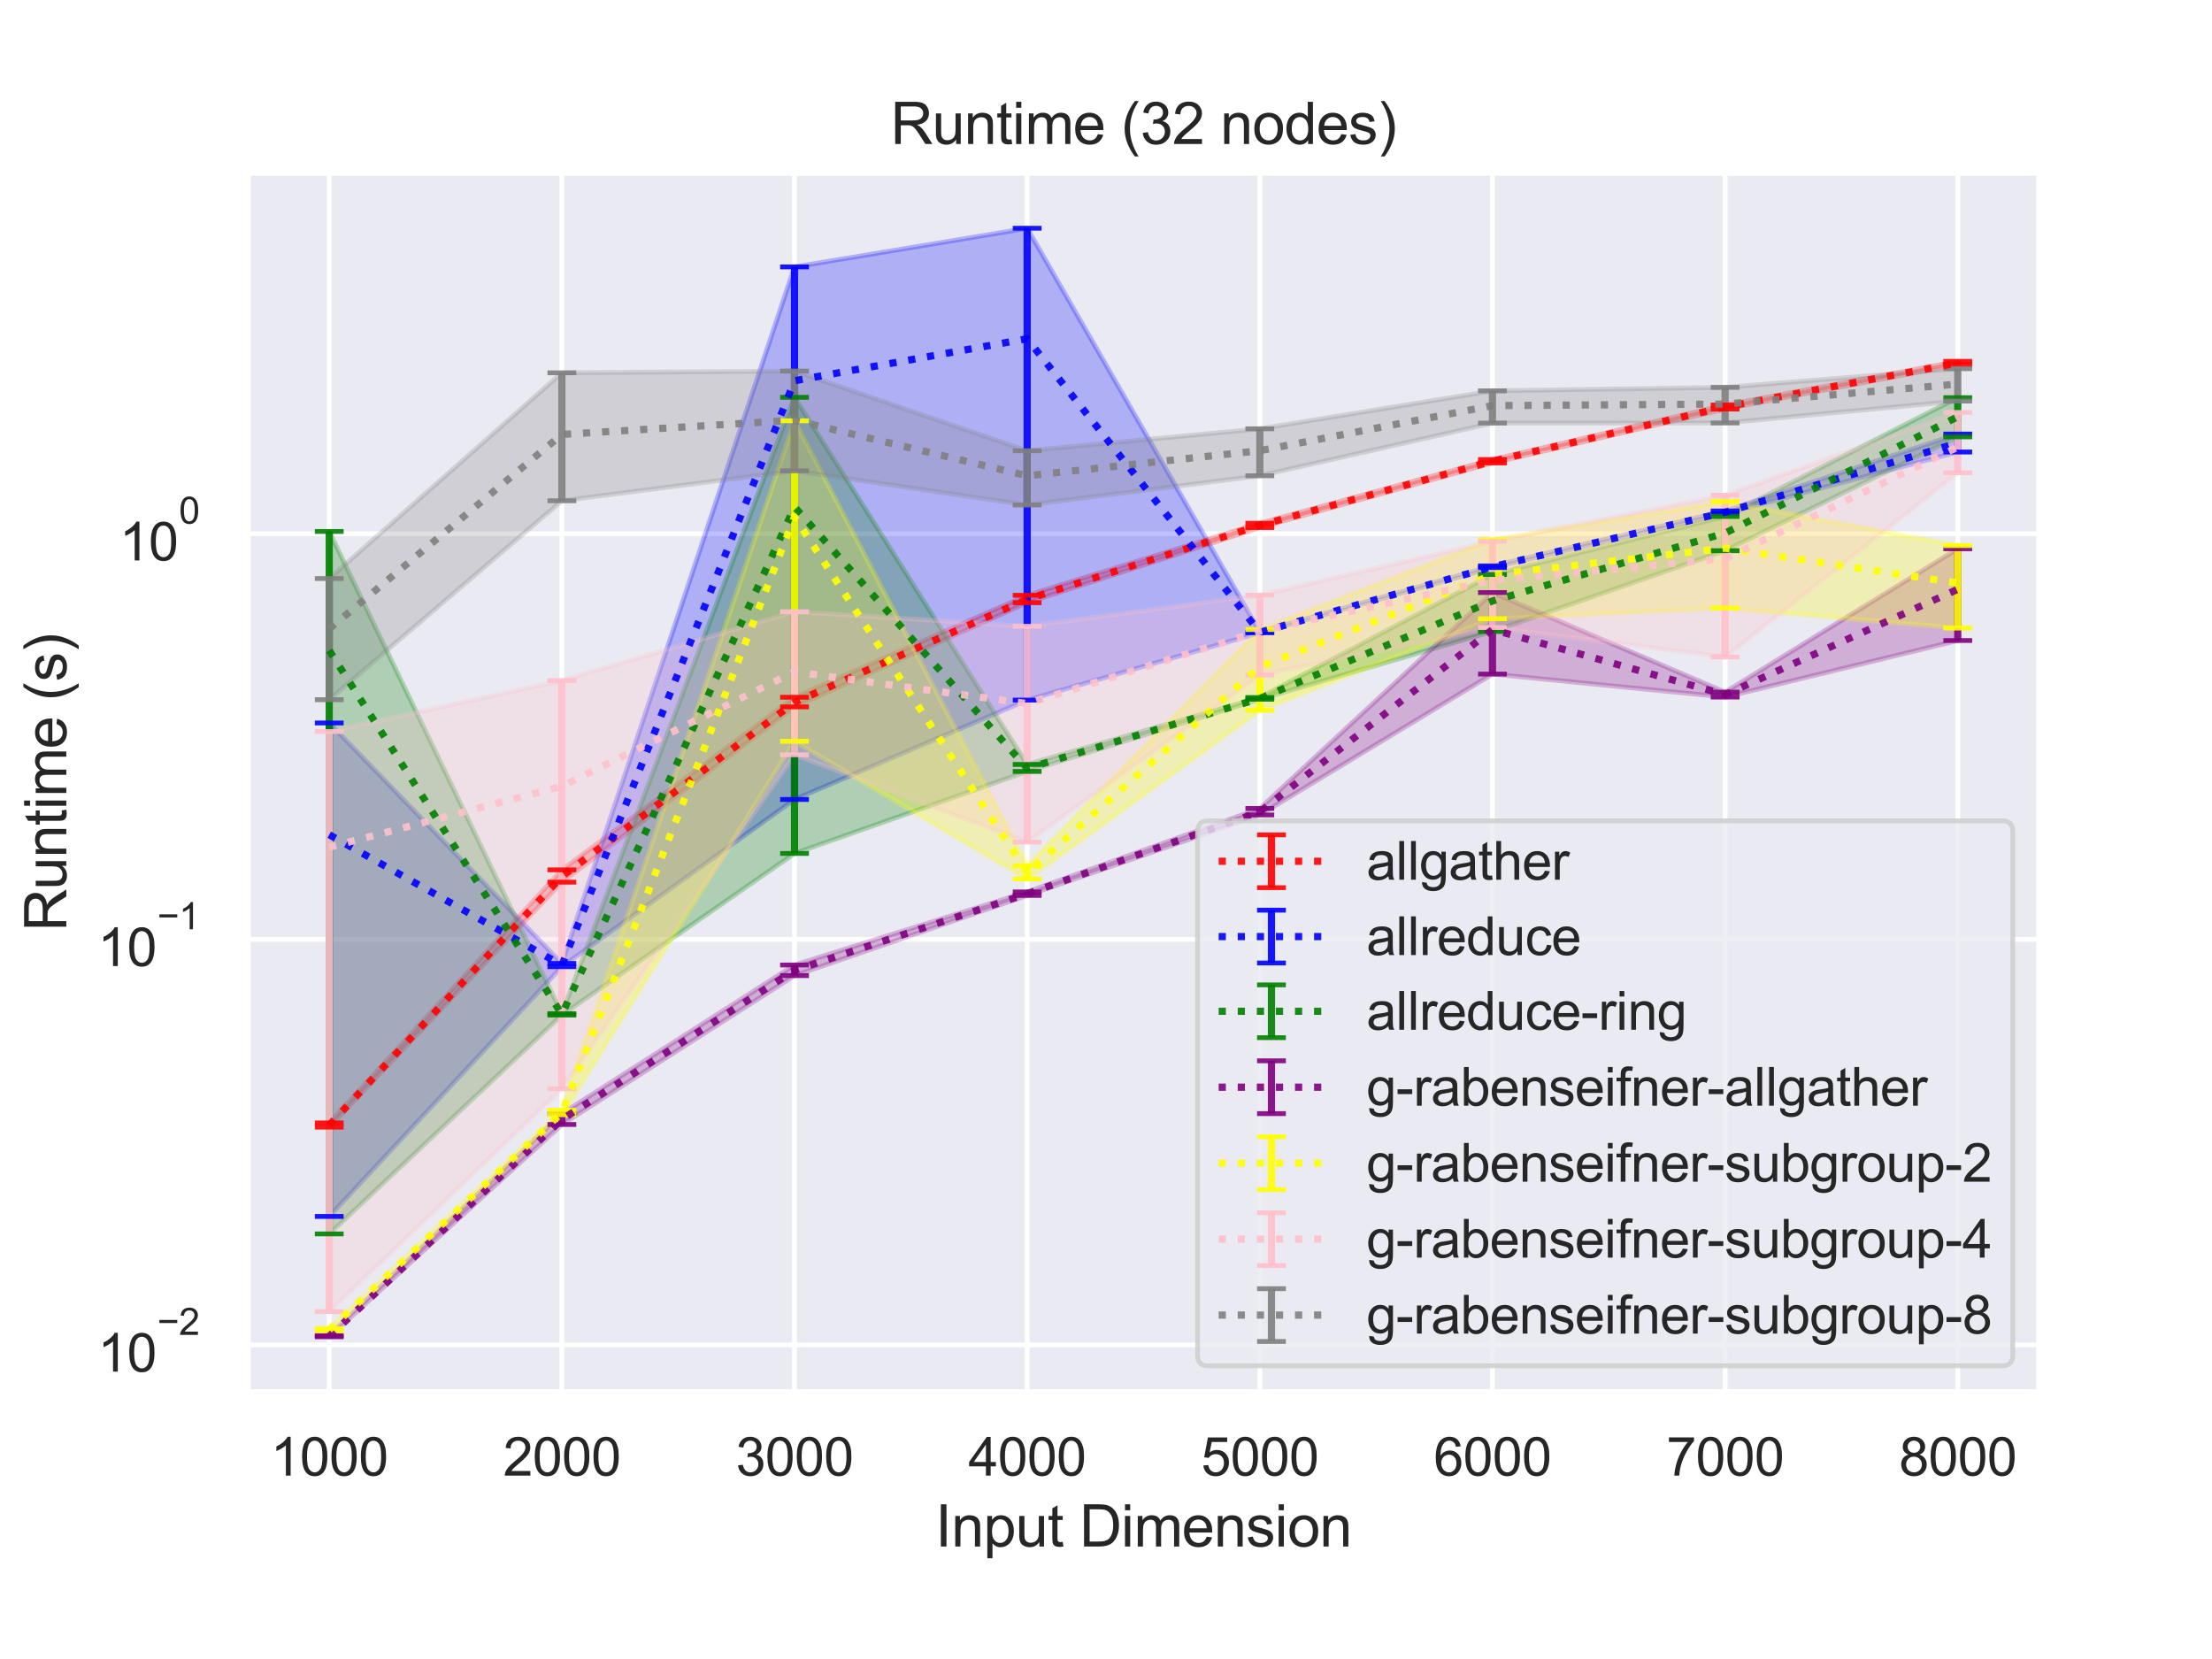 <?xml version="1.0" encoding="utf-8" standalone="no"?>
<!DOCTYPE svg PUBLIC "-//W3C//DTD SVG 1.1//EN"
  "http://www.w3.org/Graphics/SVG/1.1/DTD/svg11.dtd">
<svg height="345.6pt" version="1.1" viewBox="0 0 460.8 345.6" width="460.8pt" xmlns="http://www.w3.org/2000/svg" xmlns:xlink="http://www.w3.org/1999/xlink">
 <defs>
  <style type="text/css">*{stroke-linecap:butt;stroke-linejoin:round;}</style>
 </defs>
 <g id="figure_1">
  <g id="patch_1">
   <path d="M 0 345.6 
L 460.8 345.6 
L 460.8 0 
L 0 0 
z
" style="fill:#ffffff;"/>
  </g>
  <g id="axes_1">
   <g id="patch_2">
    <path d="M 51.62 290.02 
L 424.8 290.02 
L 424.8 36 
L 51.62 36 
z
" style="fill:#eaeaf2;"/>
   </g>
   <g id="matplotlib.axis_1">
    <g id="xtick_1">
     <g id="line2d_1">
      <path clip-path="url(#p762e3e5f08)" d="M 68.583 290.02 
L 68.583 36 
" style="fill:none;stroke:#ffffff;stroke-linecap:round;"/>
     </g>
     <g id="text_1">
      <!-- 1000 -->
      <g style="fill:#262626;" transform="translate(56.349 307.394)scale(0.11 -0.11)">
       <defs>
        <path d="M 2384 0 
L 1822 0 
L 1822 3584 
Q 1619 3391 1289 3197 
Q 959 3003 697 2906 
L 697 3450 
Q 1169 3672 1522 3987 
Q 1875 4303 2022 4600 
L 2384 4600 
L 2384 0 
z
" id="ArialMT-31" transform="scale(0.016)"/>
        <path d="M 266 2259 
Q 266 3072 433 3567 
Q 600 4063 929 4331 
Q 1259 4600 1759 4600 
Q 2128 4600 2406 4451 
Q 2684 4303 2865 4023 
Q 3047 3744 3150 3342 
Q 3253 2941 3253 2259 
Q 3253 1453 3087 958 
Q 2922 463 2592 192 
Q 2263 -78 1759 -78 
Q 1097 -78 719 397 
Q 266 969 266 2259 
z
M 844 2259 
Q 844 1131 1108 757 
Q 1372 384 1759 384 
Q 2147 384 2411 759 
Q 2675 1134 2675 2259 
Q 2675 3391 2411 3762 
Q 2147 4134 1753 4134 
Q 1366 4134 1134 3806 
Q 844 3388 844 2259 
z
" id="ArialMT-30" transform="scale(0.016)"/>
       </defs>
       <use xlink:href="#ArialMT-31"/>
       <use x="55.615" xlink:href="#ArialMT-30"/>
       <use x="111.23" xlink:href="#ArialMT-30"/>
       <use x="166.846" xlink:href="#ArialMT-30"/>
      </g>
     </g>
    </g>
    <g id="xtick_2">
     <g id="line2d_2">
      <path clip-path="url(#p762e3e5f08)" d="M 117.048 290.02 
L 117.048 36 
" style="fill:none;stroke:#ffffff;stroke-linecap:round;"/>
     </g>
     <g id="text_2">
      <!-- 2000 -->
      <g style="fill:#262626;" transform="translate(104.814 307.394)scale(0.11 -0.11)">
       <defs>
        <path d="M 3222 541 
L 3222 0 
L 194 0 
Q 188 203 259 391 
Q 375 700 629 1000 
Q 884 1300 1366 1694 
Q 2113 2306 2375 2664 
Q 2638 3022 2638 3341 
Q 2638 3675 2398 3904 
Q 2159 4134 1775 4134 
Q 1369 4134 1125 3890 
Q 881 3647 878 3216 
L 300 3275 
Q 359 3922 746 4261 
Q 1134 4600 1788 4600 
Q 2447 4600 2831 4234 
Q 3216 3869 3216 3328 
Q 3216 3053 3103 2787 
Q 2991 2522 2730 2228 
Q 2469 1934 1863 1422 
Q 1356 997 1212 845 
Q 1069 694 975 541 
L 3222 541 
z
" id="ArialMT-32" transform="scale(0.016)"/>
       </defs>
       <use xlink:href="#ArialMT-32"/>
       <use x="55.615" xlink:href="#ArialMT-30"/>
       <use x="111.23" xlink:href="#ArialMT-30"/>
       <use x="166.846" xlink:href="#ArialMT-30"/>
      </g>
     </g>
    </g>
    <g id="xtick_3">
     <g id="line2d_3">
      <path clip-path="url(#p762e3e5f08)" d="M 165.513 290.02 
L 165.513 36 
" style="fill:none;stroke:#ffffff;stroke-linecap:round;"/>
     </g>
     <g id="text_3">
      <!-- 3000 -->
      <g style="fill:#262626;" transform="translate(153.279 307.394)scale(0.11 -0.11)">
       <defs>
        <path d="M 269 1209 
L 831 1284 
Q 928 806 1161 595 
Q 1394 384 1728 384 
Q 2125 384 2398 659 
Q 2672 934 2672 1341 
Q 2672 1728 2419 1979 
Q 2166 2231 1775 2231 
Q 1616 2231 1378 2169 
L 1441 2663 
Q 1497 2656 1531 2656 
Q 1891 2656 2178 2843 
Q 2466 3031 2466 3422 
Q 2466 3731 2256 3934 
Q 2047 4138 1716 4138 
Q 1388 4138 1169 3931 
Q 950 3725 888 3313 
L 325 3413 
Q 428 3978 793 4289 
Q 1159 4600 1703 4600 
Q 2078 4600 2393 4439 
Q 2709 4278 2876 4000 
Q 3044 3722 3044 3409 
Q 3044 3113 2884 2869 
Q 2725 2625 2413 2481 
Q 2819 2388 3044 2092 
Q 3269 1797 3269 1353 
Q 3269 753 2831 336 
Q 2394 -81 1725 -81 
Q 1122 -81 723 278 
Q 325 638 269 1209 
z
" id="ArialMT-33" transform="scale(0.016)"/>
       </defs>
       <use xlink:href="#ArialMT-33"/>
       <use x="55.615" xlink:href="#ArialMT-30"/>
       <use x="111.23" xlink:href="#ArialMT-30"/>
       <use x="166.846" xlink:href="#ArialMT-30"/>
      </g>
     </g>
    </g>
    <g id="xtick_4">
     <g id="line2d_4">
      <path clip-path="url(#p762e3e5f08)" d="M 213.978 290.02 
L 213.978 36 
" style="fill:none;stroke:#ffffff;stroke-linecap:round;"/>
     </g>
     <g id="text_4">
      <!-- 4000 -->
      <g style="fill:#262626;" transform="translate(201.743 307.394)scale(0.11 -0.11)">
       <defs>
        <path d="M 2069 0 
L 2069 1097 
L 81 1097 
L 81 1613 
L 2172 4581 
L 2631 4581 
L 2631 1613 
L 3250 1613 
L 3250 1097 
L 2631 1097 
L 2631 0 
L 2069 0 
z
M 2069 1613 
L 2069 3678 
L 634 1613 
L 2069 1613 
z
" id="ArialMT-34" transform="scale(0.016)"/>
       </defs>
       <use xlink:href="#ArialMT-34"/>
       <use x="55.615" xlink:href="#ArialMT-30"/>
       <use x="111.23" xlink:href="#ArialMT-30"/>
       <use x="166.846" xlink:href="#ArialMT-30"/>
      </g>
     </g>
    </g>
    <g id="xtick_5">
     <g id="line2d_5">
      <path clip-path="url(#p762e3e5f08)" d="M 262.442 290.02 
L 262.442 36 
" style="fill:none;stroke:#ffffff;stroke-linecap:round;"/>
     </g>
     <g id="text_5">
      <!-- 5000 -->
      <g style="fill:#262626;" transform="translate(250.208 307.394)scale(0.11 -0.11)">
       <defs>
        <path d="M 266 1200 
L 856 1250 
Q 922 819 1161 601 
Q 1400 384 1738 384 
Q 2144 384 2425 690 
Q 2706 997 2706 1503 
Q 2706 1984 2436 2262 
Q 2166 2541 1728 2541 
Q 1456 2541 1237 2417 
Q 1019 2294 894 2097 
L 366 2166 
L 809 4519 
L 3088 4519 
L 3088 3981 
L 1259 3981 
L 1013 2750 
Q 1425 3038 1878 3038 
Q 2478 3038 2890 2622 
Q 3303 2206 3303 1553 
Q 3303 931 2941 478 
Q 2500 -78 1738 -78 
Q 1113 -78 717 272 
Q 322 622 266 1200 
z
" id="ArialMT-35" transform="scale(0.016)"/>
       </defs>
       <use xlink:href="#ArialMT-35"/>
       <use x="55.615" xlink:href="#ArialMT-30"/>
       <use x="111.23" xlink:href="#ArialMT-30"/>
       <use x="166.846" xlink:href="#ArialMT-30"/>
      </g>
     </g>
    </g>
    <g id="xtick_6">
     <g id="line2d_6">
      <path clip-path="url(#p762e3e5f08)" d="M 310.907 290.02 
L 310.907 36 
" style="fill:none;stroke:#ffffff;stroke-linecap:round;"/>
     </g>
     <g id="text_6">
      <!-- 6000 -->
      <g style="fill:#262626;" transform="translate(298.673 307.394)scale(0.11 -0.11)">
       <defs>
        <path d="M 3184 3459 
L 2625 3416 
Q 2550 3747 2413 3897 
Q 2184 4138 1850 4138 
Q 1581 4138 1378 3988 
Q 1113 3794 959 3422 
Q 806 3050 800 2363 
Q 1003 2672 1297 2822 
Q 1591 2972 1913 2972 
Q 2475 2972 2870 2558 
Q 3266 2144 3266 1488 
Q 3266 1056 3080 686 
Q 2894 316 2569 119 
Q 2244 -78 1831 -78 
Q 1128 -78 684 439 
Q 241 956 241 2144 
Q 241 3472 731 4075 
Q 1159 4600 1884 4600 
Q 2425 4600 2770 4297 
Q 3116 3994 3184 3459 
z
M 888 1484 
Q 888 1194 1011 928 
Q 1134 663 1356 523 
Q 1578 384 1822 384 
Q 2178 384 2434 671 
Q 2691 959 2691 1453 
Q 2691 1928 2437 2201 
Q 2184 2475 1800 2475 
Q 1419 2475 1153 2201 
Q 888 1928 888 1484 
z
" id="ArialMT-36" transform="scale(0.016)"/>
       </defs>
       <use xlink:href="#ArialMT-36"/>
       <use x="55.615" xlink:href="#ArialMT-30"/>
       <use x="111.23" xlink:href="#ArialMT-30"/>
       <use x="166.846" xlink:href="#ArialMT-30"/>
      </g>
     </g>
    </g>
    <g id="xtick_7">
     <g id="line2d_7">
      <path clip-path="url(#p762e3e5f08)" d="M 359.372 290.02 
L 359.372 36 
" style="fill:none;stroke:#ffffff;stroke-linecap:round;"/>
     </g>
     <g id="text_7">
      <!-- 7000 -->
      <g style="fill:#262626;" transform="translate(347.138 307.394)scale(0.11 -0.11)">
       <defs>
        <path d="M 303 3981 
L 303 4522 
L 3269 4522 
L 3269 4084 
Q 2831 3619 2401 2847 
Q 1972 2075 1738 1259 
Q 1569 684 1522 0 
L 944 0 
Q 953 541 1156 1306 
Q 1359 2072 1739 2783 
Q 2119 3494 2547 3981 
L 303 3981 
z
" id="ArialMT-37" transform="scale(0.016)"/>
       </defs>
       <use xlink:href="#ArialMT-37"/>
       <use x="55.615" xlink:href="#ArialMT-30"/>
       <use x="111.23" xlink:href="#ArialMT-30"/>
       <use x="166.846" xlink:href="#ArialMT-30"/>
      </g>
     </g>
    </g>
    <g id="xtick_8">
     <g id="line2d_8">
      <path clip-path="url(#p762e3e5f08)" d="M 407.837 290.02 
L 407.837 36 
" style="fill:none;stroke:#ffffff;stroke-linecap:round;"/>
     </g>
     <g id="text_8">
      <!-- 8000 -->
      <g style="fill:#262626;" transform="translate(395.603 307.394)scale(0.11 -0.11)">
       <defs>
        <path d="M 1131 2484 
Q 781 2613 612 2850 
Q 444 3088 444 3419 
Q 444 3919 803 4259 
Q 1163 4600 1759 4600 
Q 2359 4600 2725 4251 
Q 3091 3903 3091 3403 
Q 3091 3084 2923 2848 
Q 2756 2613 2416 2484 
Q 2838 2347 3058 2040 
Q 3278 1734 3278 1309 
Q 3278 722 2862 322 
Q 2447 -78 1769 -78 
Q 1091 -78 675 323 
Q 259 725 259 1325 
Q 259 1772 486 2073 
Q 713 2375 1131 2484 
z
M 1019 3438 
Q 1019 3113 1228 2906 
Q 1438 2700 1772 2700 
Q 2097 2700 2305 2904 
Q 2513 3109 2513 3406 
Q 2513 3716 2298 3927 
Q 2084 4138 1766 4138 
Q 1444 4138 1231 3931 
Q 1019 3725 1019 3438 
z
M 838 1322 
Q 838 1081 952 856 
Q 1066 631 1291 507 
Q 1516 384 1775 384 
Q 2178 384 2440 643 
Q 2703 903 2703 1303 
Q 2703 1709 2433 1975 
Q 2163 2241 1756 2241 
Q 1359 2241 1098 1978 
Q 838 1716 838 1322 
z
" id="ArialMT-38" transform="scale(0.016)"/>
       </defs>
       <use xlink:href="#ArialMT-38"/>
       <use x="55.615" xlink:href="#ArialMT-30"/>
       <use x="111.23" xlink:href="#ArialMT-30"/>
       <use x="166.846" xlink:href="#ArialMT-30"/>
      </g>
     </g>
    </g>
    <g id="text_9">
     <!-- Input Dimension -->
     <g style="fill:#262626;" transform="translate(194.856 322.169)scale(0.12 -0.12)">
      <defs>
       <path d="M 597 0 
L 597 4581 
L 1203 4581 
L 1203 0 
L 597 0 
z
" id="ArialMT-49" transform="scale(0.016)"/>
       <path d="M 422 0 
L 422 3319 
L 928 3319 
L 928 2847 
Q 1294 3394 1984 3394 
Q 2284 3394 2536 3286 
Q 2788 3178 2913 3003 
Q 3038 2828 3088 2588 
Q 3119 2431 3119 2041 
L 3119 0 
L 2556 0 
L 2556 2019 
Q 2556 2363 2490 2533 
Q 2425 2703 2258 2804 
Q 2091 2906 1866 2906 
Q 1506 2906 1245 2678 
Q 984 2450 984 1813 
L 984 0 
L 422 0 
z
" id="ArialMT-6e" transform="scale(0.016)"/>
       <path d="M 422 -1272 
L 422 3319 
L 934 3319 
L 934 2888 
Q 1116 3141 1344 3267 
Q 1572 3394 1897 3394 
Q 2322 3394 2647 3175 
Q 2972 2956 3137 2557 
Q 3303 2159 3303 1684 
Q 3303 1175 3120 767 
Q 2938 359 2589 142 
Q 2241 -75 1856 -75 
Q 1575 -75 1351 44 
Q 1128 163 984 344 
L 984 -1272 
L 422 -1272 
z
M 931 1641 
Q 931 1000 1190 694 
Q 1450 388 1819 388 
Q 2194 388 2461 705 
Q 2728 1022 2728 1688 
Q 2728 2322 2467 2637 
Q 2206 2953 1844 2953 
Q 1484 2953 1207 2617 
Q 931 2281 931 1641 
z
" id="ArialMT-70" transform="scale(0.016)"/>
       <path d="M 2597 0 
L 2597 488 
Q 2209 -75 1544 -75 
Q 1250 -75 995 37 
Q 741 150 617 320 
Q 494 491 444 738 
Q 409 903 409 1263 
L 409 3319 
L 972 3319 
L 972 1478 
Q 972 1038 1006 884 
Q 1059 663 1231 536 
Q 1403 409 1656 409 
Q 1909 409 2131 539 
Q 2353 669 2445 892 
Q 2538 1116 2538 1541 
L 2538 3319 
L 3100 3319 
L 3100 0 
L 2597 0 
z
" id="ArialMT-75" transform="scale(0.016)"/>
       <path d="M 1650 503 
L 1731 6 
Q 1494 -44 1306 -44 
Q 1000 -44 831 53 
Q 663 150 594 308 
Q 525 466 525 972 
L 525 2881 
L 113 2881 
L 113 3319 
L 525 3319 
L 525 4141 
L 1084 4478 
L 1084 3319 
L 1650 3319 
L 1650 2881 
L 1084 2881 
L 1084 941 
Q 1084 700 1114 631 
Q 1144 563 1211 522 
Q 1278 481 1403 481 
Q 1497 481 1650 503 
z
" id="ArialMT-74" transform="scale(0.016)"/>
       <path id="ArialMT-20" transform="scale(0.016)"/>
       <path d="M 494 0 
L 494 4581 
L 2072 4581 
Q 2606 4581 2888 4516 
Q 3281 4425 3559 4188 
Q 3922 3881 4101 3404 
Q 4281 2928 4281 2316 
Q 4281 1794 4159 1391 
Q 4038 988 3847 723 
Q 3656 459 3429 307 
Q 3203 156 2883 78 
Q 2563 0 2147 0 
L 494 0 
z
M 1100 541 
L 2078 541 
Q 2531 541 2789 625 
Q 3047 709 3200 863 
Q 3416 1078 3536 1442 
Q 3656 1806 3656 2325 
Q 3656 3044 3420 3430 
Q 3184 3816 2847 3947 
Q 2603 4041 2063 4041 
L 1100 4041 
L 1100 541 
z
" id="ArialMT-44" transform="scale(0.016)"/>
       <path d="M 425 3934 
L 425 4581 
L 988 4581 
L 988 3934 
L 425 3934 
z
M 425 0 
L 425 3319 
L 988 3319 
L 988 0 
L 425 0 
z
" id="ArialMT-69" transform="scale(0.016)"/>
       <path d="M 422 0 
L 422 3319 
L 925 3319 
L 925 2853 
Q 1081 3097 1340 3245 
Q 1600 3394 1931 3394 
Q 2300 3394 2536 3241 
Q 2772 3088 2869 2813 
Q 3263 3394 3894 3394 
Q 4388 3394 4653 3120 
Q 4919 2847 4919 2278 
L 4919 0 
L 4359 0 
L 4359 2091 
Q 4359 2428 4304 2576 
Q 4250 2725 4106 2815 
Q 3963 2906 3769 2906 
Q 3419 2906 3187 2673 
Q 2956 2441 2956 1928 
L 2956 0 
L 2394 0 
L 2394 2156 
Q 2394 2531 2256 2718 
Q 2119 2906 1806 2906 
Q 1569 2906 1367 2781 
Q 1166 2656 1075 2415 
Q 984 2175 984 1722 
L 984 0 
L 422 0 
z
" id="ArialMT-6d" transform="scale(0.016)"/>
       <path d="M 2694 1069 
L 3275 997 
Q 3138 488 2766 206 
Q 2394 -75 1816 -75 
Q 1088 -75 661 373 
Q 234 822 234 1631 
Q 234 2469 665 2931 
Q 1097 3394 1784 3394 
Q 2450 3394 2872 2941 
Q 3294 2488 3294 1666 
Q 3294 1616 3291 1516 
L 816 1516 
Q 847 969 1125 678 
Q 1403 388 1819 388 
Q 2128 388 2347 550 
Q 2566 713 2694 1069 
z
M 847 1978 
L 2700 1978 
Q 2663 2397 2488 2606 
Q 2219 2931 1791 2931 
Q 1403 2931 1139 2672 
Q 875 2413 847 1978 
z
" id="ArialMT-65" transform="scale(0.016)"/>
       <path d="M 197 991 
L 753 1078 
Q 800 744 1014 566 
Q 1228 388 1613 388 
Q 2000 388 2187 545 
Q 2375 703 2375 916 
Q 2375 1106 2209 1216 
Q 2094 1291 1634 1406 
Q 1016 1563 777 1677 
Q 538 1791 414 1992 
Q 291 2194 291 2438 
Q 291 2659 392 2848 
Q 494 3038 669 3163 
Q 800 3259 1026 3326 
Q 1253 3394 1513 3394 
Q 1903 3394 2198 3281 
Q 2494 3169 2634 2976 
Q 2775 2784 2828 2463 
L 2278 2388 
Q 2241 2644 2061 2787 
Q 1881 2931 1553 2931 
Q 1166 2931 1000 2803 
Q 834 2675 834 2503 
Q 834 2394 903 2306 
Q 972 2216 1119 2156 
Q 1203 2125 1616 2013 
Q 2213 1853 2448 1751 
Q 2684 1650 2818 1456 
Q 2953 1263 2953 975 
Q 2953 694 2789 445 
Q 2625 197 2315 61 
Q 2006 -75 1616 -75 
Q 969 -75 630 194 
Q 291 463 197 991 
z
" id="ArialMT-73" transform="scale(0.016)"/>
       <path d="M 213 1659 
Q 213 2581 725 3025 
Q 1153 3394 1769 3394 
Q 2453 3394 2887 2945 
Q 3322 2497 3322 1706 
Q 3322 1066 3130 698 
Q 2938 331 2570 128 
Q 2203 -75 1769 -75 
Q 1072 -75 642 372 
Q 213 819 213 1659 
z
M 791 1659 
Q 791 1022 1069 705 
Q 1347 388 1769 388 
Q 2188 388 2466 706 
Q 2744 1025 2744 1678 
Q 2744 2294 2464 2611 
Q 2184 2928 1769 2928 
Q 1347 2928 1069 2612 
Q 791 2297 791 1659 
z
" id="ArialMT-6f" transform="scale(0.016)"/>
      </defs>
      <use xlink:href="#ArialMT-49"/>
      <use x="27.783" xlink:href="#ArialMT-6e"/>
      <use x="83.398" xlink:href="#ArialMT-70"/>
      <use x="139.014" xlink:href="#ArialMT-75"/>
      <use x="194.629" xlink:href="#ArialMT-74"/>
      <use x="222.412" xlink:href="#ArialMT-20"/>
      <use x="250.195" xlink:href="#ArialMT-44"/>
      <use x="322.412" xlink:href="#ArialMT-69"/>
      <use x="344.629" xlink:href="#ArialMT-6d"/>
      <use x="427.93" xlink:href="#ArialMT-65"/>
      <use x="483.545" xlink:href="#ArialMT-6e"/>
      <use x="539.16" xlink:href="#ArialMT-73"/>
      <use x="589.16" xlink:href="#ArialMT-69"/>
      <use x="611.377" xlink:href="#ArialMT-6f"/>
      <use x="666.992" xlink:href="#ArialMT-6e"/>
     </g>
    </g>
   </g>
   <g id="matplotlib.axis_2">
    <g id="ytick_1">
     <g id="line2d_9">
      <path clip-path="url(#p762e3e5f08)" d="M 51.62 280.176 
L 424.8 280.176 
" style="fill:none;stroke:#ffffff;stroke-linecap:round;"/>
     </g>
     <g id="text_10">
      <!-- $\mathdefault{10^{-2}}$ -->
      <g style="fill:#262626;" transform="translate(20.34 285.848)scale(0.11 -0.11)">
       <defs>
        <path d="M 3381 1997 
L 356 1997 
L 356 2522 
L 3381 2522 
L 3381 1997 
z
" id="ArialMT-2212" transform="scale(0.016)"/>
       </defs>
       <use transform="translate(0 0.994)" xlink:href="#ArialMT-31"/>
       <use transform="translate(55.615 0.994)" xlink:href="#ArialMT-30"/>
       <use transform="translate(112.973 70.688)scale(0.7)" xlink:href="#ArialMT-2212"/>
       <use transform="translate(153.852 70.688)scale(0.7)" xlink:href="#ArialMT-32"/>
      </g>
     </g>
    </g>
    <g id="ytick_2">
     <g id="line2d_10">
      <path clip-path="url(#p762e3e5f08)" d="M 51.62 195.683 
L 424.8 195.683 
" style="fill:none;stroke:#ffffff;stroke-linecap:round;"/>
     </g>
     <g id="text_11">
      <!-- $\mathdefault{10^{-1}}$ -->
      <g style="fill:#262626;" transform="translate(20.34 201.355)scale(0.11 -0.11)">
       <use transform="translate(0 0.994)" xlink:href="#ArialMT-31"/>
       <use transform="translate(55.615 0.994)" xlink:href="#ArialMT-30"/>
       <use transform="translate(112.973 70.688)scale(0.7)" xlink:href="#ArialMT-2212"/>
       <use transform="translate(153.852 70.688)scale(0.7)" xlink:href="#ArialMT-31"/>
      </g>
     </g>
    </g>
    <g id="ytick_3">
     <g id="line2d_11">
      <path clip-path="url(#p762e3e5f08)" d="M 51.62 111.189 
L 424.8 111.189 
" style="fill:none;stroke:#ffffff;stroke-linecap:round;"/>
     </g>
     <g id="text_12">
      <!-- $\mathdefault{10^{0}}$ -->
      <g style="fill:#262626;" transform="translate(24.85 116.861)scale(0.11 -0.11)">
       <use transform="translate(0 0.994)" xlink:href="#ArialMT-31"/>
       <use transform="translate(55.615 0.994)" xlink:href="#ArialMT-30"/>
       <use transform="translate(112.973 70.688)scale(0.7)" xlink:href="#ArialMT-30"/>
      </g>
     </g>
    </g>
    <g id="ytick_4"/>
    <g id="ytick_5"/>
    <g id="ytick_6"/>
    <g id="ytick_7"/>
    <g id="ytick_8"/>
    <g id="ytick_9"/>
    <g id="ytick_10"/>
    <g id="ytick_11"/>
    <g id="ytick_12"/>
    <g id="ytick_13"/>
    <g id="ytick_14"/>
    <g id="ytick_15"/>
    <g id="ytick_16"/>
    <g id="ytick_17"/>
    <g id="ytick_18"/>
    <g id="ytick_19"/>
    <g id="ytick_20"/>
    <g id="ytick_21"/>
    <g id="ytick_22"/>
    <g id="ytick_23"/>
    <g id="ytick_24"/>
    <g id="ytick_25"/>
    <g id="ytick_26"/>
    <g id="ytick_27"/>
    <g id="text_13">
     <!-- Runtime (s) -->
     <g style="fill:#262626;" transform="translate(13.814 194.013)rotate(-90)scale(0.12 -0.12)">
      <defs>
       <path d="M 503 0 
L 503 4581 
L 2534 4581 
Q 3147 4581 3465 4457 
Q 3784 4334 3975 4021 
Q 4166 3709 4166 3331 
Q 4166 2844 3850 2509 
Q 3534 2175 2875 2084 
Q 3116 1969 3241 1856 
Q 3506 1613 3744 1247 
L 4541 0 
L 3778 0 
L 3172 953 
Q 2906 1366 2734 1584 
Q 2563 1803 2427 1890 
Q 2291 1978 2150 2013 
Q 2047 2034 1813 2034 
L 1109 2034 
L 1109 0 
L 503 0 
z
M 1109 2559 
L 2413 2559 
Q 2828 2559 3062 2645 
Q 3297 2731 3419 2920 
Q 3541 3109 3541 3331 
Q 3541 3656 3305 3865 
Q 3069 4075 2559 4075 
L 1109 4075 
L 1109 2559 
z
" id="ArialMT-52" transform="scale(0.016)"/>
       <path d="M 1497 -1347 
Q 1031 -759 709 28 
Q 388 816 388 1659 
Q 388 2403 628 3084 
Q 909 3875 1497 4659 
L 1900 4659 
Q 1522 4009 1400 3731 
Q 1209 3300 1100 2831 
Q 966 2247 966 1656 
Q 966 153 1900 -1347 
L 1497 -1347 
z
" id="ArialMT-28" transform="scale(0.016)"/>
       <path d="M 791 -1347 
L 388 -1347 
Q 1322 153 1322 1656 
Q 1322 2244 1188 2822 
Q 1081 3291 891 3722 
Q 769 4003 388 4659 
L 791 4659 
Q 1378 3875 1659 3084 
Q 1900 2403 1900 1659 
Q 1900 816 1576 28 
Q 1253 -759 791 -1347 
z
" id="ArialMT-29" transform="scale(0.016)"/>
      </defs>
      <use xlink:href="#ArialMT-52"/>
      <use x="72.217" xlink:href="#ArialMT-75"/>
      <use x="127.832" xlink:href="#ArialMT-6e"/>
      <use x="183.447" xlink:href="#ArialMT-74"/>
      <use x="211.23" xlink:href="#ArialMT-69"/>
      <use x="233.447" xlink:href="#ArialMT-6d"/>
      <use x="316.748" xlink:href="#ArialMT-65"/>
      <use x="372.363" xlink:href="#ArialMT-20"/>
      <use x="400.146" xlink:href="#ArialMT-28"/>
      <use x="433.447" xlink:href="#ArialMT-73"/>
      <use x="483.447" xlink:href="#ArialMT-29"/>
     </g>
    </g>
   </g>
   <g id="PolyCollection_1">
    <defs>
     <path d="M 68.583 -111.674 
L 68.583 -110.796 
L 117.048 -161.83 
L 165.513 -198.348 
L 213.978 -220.055 
L 262.442 -235.709 
L 310.907 -249.16 
L 359.372 -260.396 
L 407.837 -269.641 
L 407.837 -270.324 
L 407.837 -270.324 
L 359.372 -261.228 
L 310.907 -249.868 
L 262.442 -236.597 
L 213.978 -221.591 
L 165.513 -200.346 
L 117.048 -164.398 
L 68.583 -111.674 
z
" id="m760b53428b" style="stroke:#ff0000;stroke-opacity:0.25;"/>
    </defs>
    <g clip-path="url(#p762e3e5f08)">
     <use style="fill:#ff0000;fill-opacity:0.25;stroke:#ff0000;stroke-opacity:0.25;" x="0" xlink:href="#m760b53428b" y="345.6"/>
    </g>
   </g>
   <g id="PolyCollection_2">
    <defs>
     <path d="M 68.583 -194.995 
L 68.583 -92.199 
L 117.048 -144.217 
L 165.513 -179.061 
L 213.978 -199.76 
L 262.442 -213.8 
L 310.907 -227.355 
L 359.372 -238.643 
L 407.837 -251.438 
L 407.837 -255.182 
L 407.837 -255.182 
L 359.372 -239.152 
L 310.907 -227.715 
L 262.442 -213.974 
L 213.978 -298.054 
L 165.513 -289.997 
L 117.048 -144.902 
L 68.583 -194.995 
z
" id="m943285a263" style="stroke:#0000ff;stroke-opacity:0.25;"/>
    </defs>
    <g clip-path="url(#p762e3e5f08)">
     <use style="fill:#0000ff;fill-opacity:0.25;stroke:#0000ff;stroke-opacity:0.25;" x="0" xlink:href="#m943285a263" y="345.6"/>
    </g>
   </g>
   <g id="PolyCollection_3">
    <defs>
     <path d="M 68.583 -234.888 
L 68.583 -88.551 
L 117.048 -134.15 
L 165.513 -167.812 
L 213.978 -184.896 
L 262.442 -199.931 
L 310.907 -214.053 
L 359.372 -230.88 
L 407.837 -254.597 
L 407.837 -262.757 
L 407.837 -262.757 
L 359.372 -238.009 
L 310.907 -225.925 
L 262.442 -200.286 
L 213.978 -186.347 
L 165.513 -262.836 
L 117.048 -134.439 
L 68.583 -234.888 
z
" id="m341cae1ea6" style="stroke:#008000;stroke-opacity:0.25;"/>
    </defs>
    <g clip-path="url(#p762e3e5f08)">
     <use style="fill:#008000;fill-opacity:0.25;stroke:#008000;stroke-opacity:0.25;" x="0" xlink:href="#m341cae1ea6" y="345.6"/>
    </g>
   </g>
   <g id="PolyCollection_4">
    <defs>
     <path d="M 68.583 -67.376 
L 68.583 -67.126 
L 117.048 -111.346 
L 165.513 -142.367 
L 213.978 -159.069 
L 262.442 -175.839 
L 310.907 -205.181 
L 359.372 -200.384 
L 407.837 -212.168 
L 407.837 -231.285 
L 407.837 -231.285 
L 359.372 -201.412 
L 310.907 -222.16 
L 262.442 -177.181 
L 213.978 -159.797 
L 165.513 -144.573 
L 117.048 -113.599 
L 68.583 -67.376 
z
" id="m257426cdcc" style="stroke:#800080;stroke-opacity:0.25;"/>
    </defs>
    <g clip-path="url(#p762e3e5f08)">
     <use style="fill:#800080;fill-opacity:0.25;stroke:#800080;stroke-opacity:0.25;" x="0" xlink:href="#m257426cdcc" y="345.6"/>
    </g>
   </g>
   <g id="PolyCollection_5">
    <defs>
     <path d="M 68.583 -68.822 
L 68.583 -68.365 
L 117.048 -113.373 
L 165.513 -191.179 
L 213.978 -162.485 
L 262.442 -197.635 
L 310.907 -216.702 
L 359.372 -218.922 
L 407.837 -214.757 
L 407.837 -231.944 
L 407.837 -231.944 
L 359.372 -241.143 
L 310.907 -233.166 
L 262.442 -214.446 
L 213.978 -165.251 
L 165.513 -257.936 
L 117.048 -114.323 
L 68.583 -68.822 
z
" id="mc75f08e3d0" style="stroke:#ffff00;stroke-opacity:0.25;"/>
    </defs>
    <g clip-path="url(#p762e3e5f08)">
     <use style="fill:#ffff00;fill-opacity:0.25;stroke:#ffff00;stroke-opacity:0.25;" x="0" xlink:href="#mc75f08e3d0" y="345.6"/>
    </g>
   </g>
   <g id="PolyCollection_6">
    <defs>
     <path d="M 68.583 -193.212 
L 68.583 -72.379 
L 117.048 -118.802 
L 165.513 -188.368 
L 213.978 -170.176 
L 262.442 -204.974 
L 310.907 -214.861 
L 359.372 -208.734 
L 407.837 -247.12 
L 407.837 -259.692 
L 407.837 -259.692 
L 359.372 -242.434 
L 310.907 -232.827 
L 262.442 -221.62 
L 213.978 -215.134 
L 165.513 -218.164 
L 117.048 -203.829 
L 68.583 -193.212 
z
" id="m0c45b54018" style="stroke:#ffc0cb;stroke-opacity:0.25;"/>
    </defs>
    <g clip-path="url(#p762e3e5f08)">
     <use style="fill:#ffc0cb;fill-opacity:0.25;stroke:#ffc0cb;stroke-opacity:0.25;" x="0" xlink:href="#m0c45b54018" y="345.6"/>
    </g>
   </g>
   <g id="PolyCollection_7">
    <defs>
     <path d="M 68.583 -225.087 
L 68.583 -199.839 
L 117.048 -241.279 
L 165.513 -247.516 
L 213.978 -240.394 
L 262.442 -246.492 
L 310.907 -257.461 
L 359.372 -257.49 
L 407.837 -262.048 
L 407.837 -268.798 
L 407.837 -268.798 
L 359.372 -264.903 
L 310.907 -264.179 
L 262.442 -256.274 
L 213.978 -251.702 
L 165.513 -268.301 
L 117.048 -267.936 
L 68.583 -225.087 
z
" id="m3ab26b20c1" style="stroke:#808080;stroke-opacity:0.25;"/>
    </defs>
    <g clip-path="url(#p762e3e5f08)">
     <use style="fill:#808080;fill-opacity:0.25;stroke:#808080;stroke-opacity:0.25;" x="0" xlink:href="#m3ab26b20c1" y="345.6"/>
    </g>
   </g>
   <g id="LineCollection_1">
    <path clip-path="url(#p762e3e5f08)" d="M 68.583 234.804 
L 68.583 233.926 
" style="fill:none;stroke:#ff0000;stroke-opacity:0.9;stroke-width:1.5;"/>
    <path clip-path="url(#p762e3e5f08)" d="M 117.048 183.77 
L 117.048 181.202 
" style="fill:none;stroke:#ff0000;stroke-opacity:0.9;stroke-width:1.5;"/>
    <path clip-path="url(#p762e3e5f08)" d="M 165.513 147.252 
L 165.513 145.254 
" style="fill:none;stroke:#ff0000;stroke-opacity:0.9;stroke-width:1.5;"/>
    <path clip-path="url(#p762e3e5f08)" d="M 213.978 125.545 
L 213.978 124.009 
" style="fill:none;stroke:#ff0000;stroke-opacity:0.9;stroke-width:1.5;"/>
    <path clip-path="url(#p762e3e5f08)" d="M 262.442 109.891 
L 262.442 109.003 
" style="fill:none;stroke:#ff0000;stroke-opacity:0.9;stroke-width:1.5;"/>
    <path clip-path="url(#p762e3e5f08)" d="M 310.907 96.44 
L 310.907 95.732 
" style="fill:none;stroke:#ff0000;stroke-opacity:0.9;stroke-width:1.5;"/>
    <path clip-path="url(#p762e3e5f08)" d="M 359.372 85.204 
L 359.372 84.372 
" style="fill:none;stroke:#ff0000;stroke-opacity:0.9;stroke-width:1.5;"/>
    <path clip-path="url(#p762e3e5f08)" d="M 407.837 75.959 
L 407.837 75.276 
" style="fill:none;stroke:#ff0000;stroke-opacity:0.9;stroke-width:1.5;"/>
   </g>
   <g id="LineCollection_2">
    <path clip-path="url(#p762e3e5f08)" d="M 68.583 253.401 
L 68.583 150.605 
" style="fill:none;stroke:#0000ff;stroke-opacity:0.9;stroke-width:1.5;"/>
    <path clip-path="url(#p762e3e5f08)" d="M 117.048 201.383 
L 117.048 200.698 
" style="fill:none;stroke:#0000ff;stroke-opacity:0.9;stroke-width:1.5;"/>
    <path clip-path="url(#p762e3e5f08)" d="M 165.513 166.539 
L 165.513 55.603 
" style="fill:none;stroke:#0000ff;stroke-opacity:0.9;stroke-width:1.5;"/>
    <path clip-path="url(#p762e3e5f08)" d="M 213.978 145.84 
L 213.978 47.546 
" style="fill:none;stroke:#0000ff;stroke-opacity:0.9;stroke-width:1.5;"/>
    <path clip-path="url(#p762e3e5f08)" d="M 262.442 131.8 
L 262.442 131.626 
" style="fill:none;stroke:#0000ff;stroke-opacity:0.9;stroke-width:1.5;"/>
    <path clip-path="url(#p762e3e5f08)" d="M 310.907 118.245 
L 310.907 117.885 
" style="fill:none;stroke:#0000ff;stroke-opacity:0.9;stroke-width:1.5;"/>
    <path clip-path="url(#p762e3e5f08)" d="M 359.372 106.957 
L 359.372 106.448 
" style="fill:none;stroke:#0000ff;stroke-opacity:0.9;stroke-width:1.5;"/>
    <path clip-path="url(#p762e3e5f08)" d="M 407.837 94.162 
L 407.837 90.418 
" style="fill:none;stroke:#0000ff;stroke-opacity:0.9;stroke-width:1.5;"/>
   </g>
   <g id="LineCollection_3">
    <path clip-path="url(#p762e3e5f08)" d="M 68.583 257.049 
L 68.583 110.712 
" style="fill:none;stroke:#008000;stroke-opacity:0.9;stroke-width:1.5;"/>
    <path clip-path="url(#p762e3e5f08)" d="M 117.048 211.45 
L 117.048 211.161 
" style="fill:none;stroke:#008000;stroke-opacity:0.9;stroke-width:1.5;"/>
    <path clip-path="url(#p762e3e5f08)" d="M 165.513 177.788 
L 165.513 82.764 
" style="fill:none;stroke:#008000;stroke-opacity:0.9;stroke-width:1.5;"/>
    <path clip-path="url(#p762e3e5f08)" d="M 213.978 160.704 
L 213.978 159.253 
" style="fill:none;stroke:#008000;stroke-opacity:0.9;stroke-width:1.5;"/>
    <path clip-path="url(#p762e3e5f08)" d="M 262.442 145.669 
L 262.442 145.314 
" style="fill:none;stroke:#008000;stroke-opacity:0.9;stroke-width:1.5;"/>
    <path clip-path="url(#p762e3e5f08)" d="M 310.907 131.547 
L 310.907 119.675 
" style="fill:none;stroke:#008000;stroke-opacity:0.9;stroke-width:1.5;"/>
    <path clip-path="url(#p762e3e5f08)" d="M 359.372 114.72 
L 359.372 107.591 
" style="fill:none;stroke:#008000;stroke-opacity:0.9;stroke-width:1.5;"/>
    <path clip-path="url(#p762e3e5f08)" d="M 407.837 91.003 
L 407.837 82.843 
" style="fill:none;stroke:#008000;stroke-opacity:0.9;stroke-width:1.5;"/>
   </g>
   <g id="LineCollection_4">
    <path clip-path="url(#p762e3e5f08)" d="M 68.583 278.474 
L 68.583 278.224 
" style="fill:none;stroke:#800080;stroke-opacity:0.9;stroke-width:1.5;"/>
    <path clip-path="url(#p762e3e5f08)" d="M 117.048 234.254 
L 117.048 232.001 
" style="fill:none;stroke:#800080;stroke-opacity:0.9;stroke-width:1.5;"/>
    <path clip-path="url(#p762e3e5f08)" d="M 165.513 203.233 
L 165.513 201.027 
" style="fill:none;stroke:#800080;stroke-opacity:0.9;stroke-width:1.5;"/>
    <path clip-path="url(#p762e3e5f08)" d="M 213.978 186.531 
L 213.978 185.803 
" style="fill:none;stroke:#800080;stroke-opacity:0.9;stroke-width:1.5;"/>
    <path clip-path="url(#p762e3e5f08)" d="M 262.442 169.761 
L 262.442 168.419 
" style="fill:none;stroke:#800080;stroke-opacity:0.9;stroke-width:1.5;"/>
    <path clip-path="url(#p762e3e5f08)" d="M 310.907 140.419 
L 310.907 123.44 
" style="fill:none;stroke:#800080;stroke-opacity:0.9;stroke-width:1.5;"/>
    <path clip-path="url(#p762e3e5f08)" d="M 359.372 145.216 
L 359.372 144.188 
" style="fill:none;stroke:#800080;stroke-opacity:0.9;stroke-width:1.5;"/>
    <path clip-path="url(#p762e3e5f08)" d="M 407.837 133.432 
L 407.837 114.315 
" style="fill:none;stroke:#800080;stroke-opacity:0.9;stroke-width:1.5;"/>
   </g>
   <g id="LineCollection_5">
    <path clip-path="url(#p762e3e5f08)" d="M 68.583 277.235 
L 68.583 276.778 
" style="fill:none;stroke:#ffff00;stroke-opacity:0.9;stroke-width:1.5;"/>
    <path clip-path="url(#p762e3e5f08)" d="M 117.048 232.227 
L 117.048 231.277 
" style="fill:none;stroke:#ffff00;stroke-opacity:0.9;stroke-width:1.5;"/>
    <path clip-path="url(#p762e3e5f08)" d="M 165.513 154.421 
L 165.513 87.664 
" style="fill:none;stroke:#ffff00;stroke-opacity:0.9;stroke-width:1.5;"/>
    <path clip-path="url(#p762e3e5f08)" d="M 213.978 183.115 
L 213.978 180.349 
" style="fill:none;stroke:#ffff00;stroke-opacity:0.9;stroke-width:1.5;"/>
    <path clip-path="url(#p762e3e5f08)" d="M 262.442 147.965 
L 262.442 131.154 
" style="fill:none;stroke:#ffff00;stroke-opacity:0.9;stroke-width:1.5;"/>
    <path clip-path="url(#p762e3e5f08)" d="M 310.907 128.898 
L 310.907 112.434 
" style="fill:none;stroke:#ffff00;stroke-opacity:0.9;stroke-width:1.5;"/>
    <path clip-path="url(#p762e3e5f08)" d="M 359.372 126.678 
L 359.372 104.457 
" style="fill:none;stroke:#ffff00;stroke-opacity:0.9;stroke-width:1.5;"/>
    <path clip-path="url(#p762e3e5f08)" d="M 407.837 130.843 
L 407.837 113.656 
" style="fill:none;stroke:#ffff00;stroke-opacity:0.9;stroke-width:1.5;"/>
   </g>
   <g id="LineCollection_6">
    <path clip-path="url(#p762e3e5f08)" d="M 68.583 273.221 
L 68.583 152.388 
" style="fill:none;stroke:#ffc0cb;stroke-opacity:0.9;stroke-width:1.5;"/>
    <path clip-path="url(#p762e3e5f08)" d="M 117.048 226.798 
L 117.048 141.771 
" style="fill:none;stroke:#ffc0cb;stroke-opacity:0.9;stroke-width:1.5;"/>
    <path clip-path="url(#p762e3e5f08)" d="M 165.513 157.232 
L 165.513 127.436 
" style="fill:none;stroke:#ffc0cb;stroke-opacity:0.9;stroke-width:1.5;"/>
    <path clip-path="url(#p762e3e5f08)" d="M 213.978 175.424 
L 213.978 130.466 
" style="fill:none;stroke:#ffc0cb;stroke-opacity:0.9;stroke-width:1.5;"/>
    <path clip-path="url(#p762e3e5f08)" d="M 262.442 140.626 
L 262.442 123.98 
" style="fill:none;stroke:#ffc0cb;stroke-opacity:0.9;stroke-width:1.5;"/>
    <path clip-path="url(#p762e3e5f08)" d="M 310.907 130.739 
L 310.907 112.773 
" style="fill:none;stroke:#ffc0cb;stroke-opacity:0.9;stroke-width:1.5;"/>
    <path clip-path="url(#p762e3e5f08)" d="M 359.372 136.866 
L 359.372 103.166 
" style="fill:none;stroke:#ffc0cb;stroke-opacity:0.9;stroke-width:1.5;"/>
    <path clip-path="url(#p762e3e5f08)" d="M 407.837 98.48 
L 407.837 85.908 
" style="fill:none;stroke:#ffc0cb;stroke-opacity:0.9;stroke-width:1.5;"/>
   </g>
   <g id="LineCollection_7">
    <path clip-path="url(#p762e3e5f08)" d="M 68.583 145.761 
L 68.583 120.513 
" style="fill:none;stroke:#808080;stroke-opacity:0.9;stroke-width:1.5;"/>
    <path clip-path="url(#p762e3e5f08)" d="M 117.048 104.321 
L 117.048 77.664 
" style="fill:none;stroke:#808080;stroke-opacity:0.9;stroke-width:1.5;"/>
    <path clip-path="url(#p762e3e5f08)" d="M 165.513 98.084 
L 165.513 77.299 
" style="fill:none;stroke:#808080;stroke-opacity:0.9;stroke-width:1.5;"/>
    <path clip-path="url(#p762e3e5f08)" d="M 213.978 105.206 
L 213.978 93.898 
" style="fill:none;stroke:#808080;stroke-opacity:0.9;stroke-width:1.5;"/>
    <path clip-path="url(#p762e3e5f08)" d="M 262.442 99.108 
L 262.442 89.326 
" style="fill:none;stroke:#808080;stroke-opacity:0.9;stroke-width:1.5;"/>
    <path clip-path="url(#p762e3e5f08)" d="M 310.907 88.139 
L 310.907 81.421 
" style="fill:none;stroke:#808080;stroke-opacity:0.9;stroke-width:1.5;"/>
    <path clip-path="url(#p762e3e5f08)" d="M 359.372 88.11 
L 359.372 80.697 
" style="fill:none;stroke:#808080;stroke-opacity:0.9;stroke-width:1.5;"/>
    <path clip-path="url(#p762e3e5f08)" d="M 407.837 83.552 
L 407.837 76.802 
" style="fill:none;stroke:#808080;stroke-opacity:0.9;stroke-width:1.5;"/>
   </g>
   <g id="line2d_12">
    <defs>
     <path d="M 3 0 
L -3 -0 
" id="mc22e489d73" style="stroke:#ff0000;stroke-opacity:0.9;"/>
    </defs>
    <g clip-path="url(#p762e3e5f08)">
     <use style="fill:#ff0000;fill-opacity:0.9;stroke:#ff0000;stroke-opacity:0.9;" x="68.583" xlink:href="#mc22e489d73" y="234.804"/>
     <use style="fill:#ff0000;fill-opacity:0.9;stroke:#ff0000;stroke-opacity:0.9;" x="117.048" xlink:href="#mc22e489d73" y="183.77"/>
     <use style="fill:#ff0000;fill-opacity:0.9;stroke:#ff0000;stroke-opacity:0.9;" x="165.513" xlink:href="#mc22e489d73" y="147.252"/>
     <use style="fill:#ff0000;fill-opacity:0.9;stroke:#ff0000;stroke-opacity:0.9;" x="213.978" xlink:href="#mc22e489d73" y="125.545"/>
     <use style="fill:#ff0000;fill-opacity:0.9;stroke:#ff0000;stroke-opacity:0.9;" x="262.442" xlink:href="#mc22e489d73" y="109.891"/>
     <use style="fill:#ff0000;fill-opacity:0.9;stroke:#ff0000;stroke-opacity:0.9;" x="310.907" xlink:href="#mc22e489d73" y="96.44"/>
     <use style="fill:#ff0000;fill-opacity:0.9;stroke:#ff0000;stroke-opacity:0.9;" x="359.372" xlink:href="#mc22e489d73" y="85.204"/>
     <use style="fill:#ff0000;fill-opacity:0.9;stroke:#ff0000;stroke-opacity:0.9;" x="407.837" xlink:href="#mc22e489d73" y="75.959"/>
    </g>
   </g>
   <g id="line2d_13">
    <g clip-path="url(#p762e3e5f08)">
     <use style="fill:#ff0000;fill-opacity:0.9;stroke:#ff0000;stroke-opacity:0.9;" x="68.583" xlink:href="#mc22e489d73" y="233.926"/>
     <use style="fill:#ff0000;fill-opacity:0.9;stroke:#ff0000;stroke-opacity:0.9;" x="117.048" xlink:href="#mc22e489d73" y="181.202"/>
     <use style="fill:#ff0000;fill-opacity:0.9;stroke:#ff0000;stroke-opacity:0.9;" x="165.513" xlink:href="#mc22e489d73" y="145.254"/>
     <use style="fill:#ff0000;fill-opacity:0.9;stroke:#ff0000;stroke-opacity:0.9;" x="213.978" xlink:href="#mc22e489d73" y="124.009"/>
     <use style="fill:#ff0000;fill-opacity:0.9;stroke:#ff0000;stroke-opacity:0.9;" x="262.442" xlink:href="#mc22e489d73" y="109.003"/>
     <use style="fill:#ff0000;fill-opacity:0.9;stroke:#ff0000;stroke-opacity:0.9;" x="310.907" xlink:href="#mc22e489d73" y="95.732"/>
     <use style="fill:#ff0000;fill-opacity:0.9;stroke:#ff0000;stroke-opacity:0.9;" x="359.372" xlink:href="#mc22e489d73" y="84.372"/>
     <use style="fill:#ff0000;fill-opacity:0.9;stroke:#ff0000;stroke-opacity:0.9;" x="407.837" xlink:href="#mc22e489d73" y="75.276"/>
    </g>
   </g>
   <g id="line2d_14">
    <defs>
     <path d="M 3 0 
L -3 -0 
" id="m08bd46d309" style="stroke:#0000ff;stroke-opacity:0.9;"/>
    </defs>
    <g clip-path="url(#p762e3e5f08)">
     <use style="fill:#0000ff;fill-opacity:0.9;stroke:#0000ff;stroke-opacity:0.9;" x="68.583" xlink:href="#m08bd46d309" y="253.401"/>
     <use style="fill:#0000ff;fill-opacity:0.9;stroke:#0000ff;stroke-opacity:0.9;" x="117.048" xlink:href="#m08bd46d309" y="201.383"/>
     <use style="fill:#0000ff;fill-opacity:0.9;stroke:#0000ff;stroke-opacity:0.9;" x="165.513" xlink:href="#m08bd46d309" y="166.539"/>
     <use style="fill:#0000ff;fill-opacity:0.9;stroke:#0000ff;stroke-opacity:0.9;" x="213.978" xlink:href="#m08bd46d309" y="145.84"/>
     <use style="fill:#0000ff;fill-opacity:0.9;stroke:#0000ff;stroke-opacity:0.9;" x="262.442" xlink:href="#m08bd46d309" y="131.8"/>
     <use style="fill:#0000ff;fill-opacity:0.9;stroke:#0000ff;stroke-opacity:0.9;" x="310.907" xlink:href="#m08bd46d309" y="118.245"/>
     <use style="fill:#0000ff;fill-opacity:0.9;stroke:#0000ff;stroke-opacity:0.9;" x="359.372" xlink:href="#m08bd46d309" y="106.957"/>
     <use style="fill:#0000ff;fill-opacity:0.9;stroke:#0000ff;stroke-opacity:0.9;" x="407.837" xlink:href="#m08bd46d309" y="94.162"/>
    </g>
   </g>
   <g id="line2d_15">
    <g clip-path="url(#p762e3e5f08)">
     <use style="fill:#0000ff;fill-opacity:0.9;stroke:#0000ff;stroke-opacity:0.9;" x="68.583" xlink:href="#m08bd46d309" y="150.605"/>
     <use style="fill:#0000ff;fill-opacity:0.9;stroke:#0000ff;stroke-opacity:0.9;" x="117.048" xlink:href="#m08bd46d309" y="200.698"/>
     <use style="fill:#0000ff;fill-opacity:0.9;stroke:#0000ff;stroke-opacity:0.9;" x="165.513" xlink:href="#m08bd46d309" y="55.603"/>
     <use style="fill:#0000ff;fill-opacity:0.9;stroke:#0000ff;stroke-opacity:0.9;" x="213.978" xlink:href="#m08bd46d309" y="47.546"/>
     <use style="fill:#0000ff;fill-opacity:0.9;stroke:#0000ff;stroke-opacity:0.9;" x="262.442" xlink:href="#m08bd46d309" y="131.626"/>
     <use style="fill:#0000ff;fill-opacity:0.9;stroke:#0000ff;stroke-opacity:0.9;" x="310.907" xlink:href="#m08bd46d309" y="117.885"/>
     <use style="fill:#0000ff;fill-opacity:0.9;stroke:#0000ff;stroke-opacity:0.9;" x="359.372" xlink:href="#m08bd46d309" y="106.448"/>
     <use style="fill:#0000ff;fill-opacity:0.9;stroke:#0000ff;stroke-opacity:0.9;" x="407.837" xlink:href="#m08bd46d309" y="90.418"/>
    </g>
   </g>
   <g id="line2d_16">
    <defs>
     <path d="M 3 0 
L -3 -0 
" id="m9b1376993a" style="stroke:#008000;stroke-opacity:0.9;"/>
    </defs>
    <g clip-path="url(#p762e3e5f08)">
     <use style="fill:#008000;fill-opacity:0.9;stroke:#008000;stroke-opacity:0.9;" x="68.583" xlink:href="#m9b1376993a" y="257.049"/>
     <use style="fill:#008000;fill-opacity:0.9;stroke:#008000;stroke-opacity:0.9;" x="117.048" xlink:href="#m9b1376993a" y="211.45"/>
     <use style="fill:#008000;fill-opacity:0.9;stroke:#008000;stroke-opacity:0.9;" x="165.513" xlink:href="#m9b1376993a" y="177.788"/>
     <use style="fill:#008000;fill-opacity:0.9;stroke:#008000;stroke-opacity:0.9;" x="213.978" xlink:href="#m9b1376993a" y="160.704"/>
     <use style="fill:#008000;fill-opacity:0.9;stroke:#008000;stroke-opacity:0.9;" x="262.442" xlink:href="#m9b1376993a" y="145.669"/>
     <use style="fill:#008000;fill-opacity:0.9;stroke:#008000;stroke-opacity:0.9;" x="310.907" xlink:href="#m9b1376993a" y="131.547"/>
     <use style="fill:#008000;fill-opacity:0.9;stroke:#008000;stroke-opacity:0.9;" x="359.372" xlink:href="#m9b1376993a" y="114.72"/>
     <use style="fill:#008000;fill-opacity:0.9;stroke:#008000;stroke-opacity:0.9;" x="407.837" xlink:href="#m9b1376993a" y="91.003"/>
    </g>
   </g>
   <g id="line2d_17">
    <g clip-path="url(#p762e3e5f08)">
     <use style="fill:#008000;fill-opacity:0.9;stroke:#008000;stroke-opacity:0.9;" x="68.583" xlink:href="#m9b1376993a" y="110.712"/>
     <use style="fill:#008000;fill-opacity:0.9;stroke:#008000;stroke-opacity:0.9;" x="117.048" xlink:href="#m9b1376993a" y="211.161"/>
     <use style="fill:#008000;fill-opacity:0.9;stroke:#008000;stroke-opacity:0.9;" x="165.513" xlink:href="#m9b1376993a" y="82.764"/>
     <use style="fill:#008000;fill-opacity:0.9;stroke:#008000;stroke-opacity:0.9;" x="213.978" xlink:href="#m9b1376993a" y="159.253"/>
     <use style="fill:#008000;fill-opacity:0.9;stroke:#008000;stroke-opacity:0.9;" x="262.442" xlink:href="#m9b1376993a" y="145.314"/>
     <use style="fill:#008000;fill-opacity:0.9;stroke:#008000;stroke-opacity:0.9;" x="310.907" xlink:href="#m9b1376993a" y="119.675"/>
     <use style="fill:#008000;fill-opacity:0.9;stroke:#008000;stroke-opacity:0.9;" x="359.372" xlink:href="#m9b1376993a" y="107.591"/>
     <use style="fill:#008000;fill-opacity:0.9;stroke:#008000;stroke-opacity:0.9;" x="407.837" xlink:href="#m9b1376993a" y="82.843"/>
    </g>
   </g>
   <g id="line2d_18">
    <defs>
     <path d="M 3 0 
L -3 -0 
" id="mf88d1daec9" style="stroke:#800080;stroke-opacity:0.9;"/>
    </defs>
    <g clip-path="url(#p762e3e5f08)">
     <use style="fill:#800080;fill-opacity:0.9;stroke:#800080;stroke-opacity:0.9;" x="68.583" xlink:href="#mf88d1daec9" y="278.474"/>
     <use style="fill:#800080;fill-opacity:0.9;stroke:#800080;stroke-opacity:0.9;" x="117.048" xlink:href="#mf88d1daec9" y="234.254"/>
     <use style="fill:#800080;fill-opacity:0.9;stroke:#800080;stroke-opacity:0.9;" x="165.513" xlink:href="#mf88d1daec9" y="203.233"/>
     <use style="fill:#800080;fill-opacity:0.9;stroke:#800080;stroke-opacity:0.9;" x="213.978" xlink:href="#mf88d1daec9" y="186.531"/>
     <use style="fill:#800080;fill-opacity:0.9;stroke:#800080;stroke-opacity:0.9;" x="262.442" xlink:href="#mf88d1daec9" y="169.761"/>
     <use style="fill:#800080;fill-opacity:0.9;stroke:#800080;stroke-opacity:0.9;" x="310.907" xlink:href="#mf88d1daec9" y="140.419"/>
     <use style="fill:#800080;fill-opacity:0.9;stroke:#800080;stroke-opacity:0.9;" x="359.372" xlink:href="#mf88d1daec9" y="145.216"/>
     <use style="fill:#800080;fill-opacity:0.9;stroke:#800080;stroke-opacity:0.9;" x="407.837" xlink:href="#mf88d1daec9" y="133.432"/>
    </g>
   </g>
   <g id="line2d_19">
    <g clip-path="url(#p762e3e5f08)">
     <use style="fill:#800080;fill-opacity:0.9;stroke:#800080;stroke-opacity:0.9;" x="68.583" xlink:href="#mf88d1daec9" y="278.224"/>
     <use style="fill:#800080;fill-opacity:0.9;stroke:#800080;stroke-opacity:0.9;" x="117.048" xlink:href="#mf88d1daec9" y="232.001"/>
     <use style="fill:#800080;fill-opacity:0.9;stroke:#800080;stroke-opacity:0.9;" x="165.513" xlink:href="#mf88d1daec9" y="201.027"/>
     <use style="fill:#800080;fill-opacity:0.9;stroke:#800080;stroke-opacity:0.9;" x="213.978" xlink:href="#mf88d1daec9" y="185.803"/>
     <use style="fill:#800080;fill-opacity:0.9;stroke:#800080;stroke-opacity:0.9;" x="262.442" xlink:href="#mf88d1daec9" y="168.419"/>
     <use style="fill:#800080;fill-opacity:0.9;stroke:#800080;stroke-opacity:0.9;" x="310.907" xlink:href="#mf88d1daec9" y="123.44"/>
     <use style="fill:#800080;fill-opacity:0.9;stroke:#800080;stroke-opacity:0.9;" x="359.372" xlink:href="#mf88d1daec9" y="144.188"/>
     <use style="fill:#800080;fill-opacity:0.9;stroke:#800080;stroke-opacity:0.9;" x="407.837" xlink:href="#mf88d1daec9" y="114.315"/>
    </g>
   </g>
   <g id="line2d_20">
    <defs>
     <path d="M 3 0 
L -3 -0 
" id="m1a96f3d482" style="stroke:#ffff00;stroke-opacity:0.9;"/>
    </defs>
    <g clip-path="url(#p762e3e5f08)">
     <use style="fill:#ffff00;fill-opacity:0.9;stroke:#ffff00;stroke-opacity:0.9;" x="68.583" xlink:href="#m1a96f3d482" y="277.235"/>
     <use style="fill:#ffff00;fill-opacity:0.9;stroke:#ffff00;stroke-opacity:0.9;" x="117.048" xlink:href="#m1a96f3d482" y="232.227"/>
     <use style="fill:#ffff00;fill-opacity:0.9;stroke:#ffff00;stroke-opacity:0.9;" x="165.513" xlink:href="#m1a96f3d482" y="154.421"/>
     <use style="fill:#ffff00;fill-opacity:0.9;stroke:#ffff00;stroke-opacity:0.9;" x="213.978" xlink:href="#m1a96f3d482" y="183.115"/>
     <use style="fill:#ffff00;fill-opacity:0.9;stroke:#ffff00;stroke-opacity:0.9;" x="262.442" xlink:href="#m1a96f3d482" y="147.965"/>
     <use style="fill:#ffff00;fill-opacity:0.9;stroke:#ffff00;stroke-opacity:0.9;" x="310.907" xlink:href="#m1a96f3d482" y="128.898"/>
     <use style="fill:#ffff00;fill-opacity:0.9;stroke:#ffff00;stroke-opacity:0.9;" x="359.372" xlink:href="#m1a96f3d482" y="126.678"/>
     <use style="fill:#ffff00;fill-opacity:0.9;stroke:#ffff00;stroke-opacity:0.9;" x="407.837" xlink:href="#m1a96f3d482" y="130.843"/>
    </g>
   </g>
   <g id="line2d_21">
    <g clip-path="url(#p762e3e5f08)">
     <use style="fill:#ffff00;fill-opacity:0.9;stroke:#ffff00;stroke-opacity:0.9;" x="68.583" xlink:href="#m1a96f3d482" y="276.778"/>
     <use style="fill:#ffff00;fill-opacity:0.9;stroke:#ffff00;stroke-opacity:0.9;" x="117.048" xlink:href="#m1a96f3d482" y="231.277"/>
     <use style="fill:#ffff00;fill-opacity:0.9;stroke:#ffff00;stroke-opacity:0.9;" x="165.513" xlink:href="#m1a96f3d482" y="87.664"/>
     <use style="fill:#ffff00;fill-opacity:0.9;stroke:#ffff00;stroke-opacity:0.9;" x="213.978" xlink:href="#m1a96f3d482" y="180.349"/>
     <use style="fill:#ffff00;fill-opacity:0.9;stroke:#ffff00;stroke-opacity:0.9;" x="262.442" xlink:href="#m1a96f3d482" y="131.154"/>
     <use style="fill:#ffff00;fill-opacity:0.9;stroke:#ffff00;stroke-opacity:0.9;" x="310.907" xlink:href="#m1a96f3d482" y="112.434"/>
     <use style="fill:#ffff00;fill-opacity:0.9;stroke:#ffff00;stroke-opacity:0.9;" x="359.372" xlink:href="#m1a96f3d482" y="104.457"/>
     <use style="fill:#ffff00;fill-opacity:0.9;stroke:#ffff00;stroke-opacity:0.9;" x="407.837" xlink:href="#m1a96f3d482" y="113.656"/>
    </g>
   </g>
   <g id="line2d_22">
    <defs>
     <path d="M 3 0 
L -3 -0 
" id="md48f9df61a" style="stroke:#ffc0cb;stroke-opacity:0.9;"/>
    </defs>
    <g clip-path="url(#p762e3e5f08)">
     <use style="fill:#ffc0cb;fill-opacity:0.9;stroke:#ffc0cb;stroke-opacity:0.9;" x="68.583" xlink:href="#md48f9df61a" y="273.221"/>
     <use style="fill:#ffc0cb;fill-opacity:0.9;stroke:#ffc0cb;stroke-opacity:0.9;" x="117.048" xlink:href="#md48f9df61a" y="226.798"/>
     <use style="fill:#ffc0cb;fill-opacity:0.9;stroke:#ffc0cb;stroke-opacity:0.9;" x="165.513" xlink:href="#md48f9df61a" y="157.232"/>
     <use style="fill:#ffc0cb;fill-opacity:0.9;stroke:#ffc0cb;stroke-opacity:0.9;" x="213.978" xlink:href="#md48f9df61a" y="175.424"/>
     <use style="fill:#ffc0cb;fill-opacity:0.9;stroke:#ffc0cb;stroke-opacity:0.9;" x="262.442" xlink:href="#md48f9df61a" y="140.626"/>
     <use style="fill:#ffc0cb;fill-opacity:0.9;stroke:#ffc0cb;stroke-opacity:0.9;" x="310.907" xlink:href="#md48f9df61a" y="130.739"/>
     <use style="fill:#ffc0cb;fill-opacity:0.9;stroke:#ffc0cb;stroke-opacity:0.9;" x="359.372" xlink:href="#md48f9df61a" y="136.866"/>
     <use style="fill:#ffc0cb;fill-opacity:0.9;stroke:#ffc0cb;stroke-opacity:0.9;" x="407.837" xlink:href="#md48f9df61a" y="98.48"/>
    </g>
   </g>
   <g id="line2d_23">
    <g clip-path="url(#p762e3e5f08)">
     <use style="fill:#ffc0cb;fill-opacity:0.9;stroke:#ffc0cb;stroke-opacity:0.9;" x="68.583" xlink:href="#md48f9df61a" y="152.388"/>
     <use style="fill:#ffc0cb;fill-opacity:0.9;stroke:#ffc0cb;stroke-opacity:0.9;" x="117.048" xlink:href="#md48f9df61a" y="141.771"/>
     <use style="fill:#ffc0cb;fill-opacity:0.9;stroke:#ffc0cb;stroke-opacity:0.9;" x="165.513" xlink:href="#md48f9df61a" y="127.436"/>
     <use style="fill:#ffc0cb;fill-opacity:0.9;stroke:#ffc0cb;stroke-opacity:0.9;" x="213.978" xlink:href="#md48f9df61a" y="130.466"/>
     <use style="fill:#ffc0cb;fill-opacity:0.9;stroke:#ffc0cb;stroke-opacity:0.9;" x="262.442" xlink:href="#md48f9df61a" y="123.98"/>
     <use style="fill:#ffc0cb;fill-opacity:0.9;stroke:#ffc0cb;stroke-opacity:0.9;" x="310.907" xlink:href="#md48f9df61a" y="112.773"/>
     <use style="fill:#ffc0cb;fill-opacity:0.9;stroke:#ffc0cb;stroke-opacity:0.9;" x="359.372" xlink:href="#md48f9df61a" y="103.166"/>
     <use style="fill:#ffc0cb;fill-opacity:0.9;stroke:#ffc0cb;stroke-opacity:0.9;" x="407.837" xlink:href="#md48f9df61a" y="85.908"/>
    </g>
   </g>
   <g id="line2d_24">
    <defs>
     <path d="M 3 0 
L -3 -0 
" id="m8066ab5cac" style="stroke:#808080;stroke-opacity:0.9;"/>
    </defs>
    <g clip-path="url(#p762e3e5f08)">
     <use style="fill:#808080;fill-opacity:0.9;stroke:#808080;stroke-opacity:0.9;" x="68.583" xlink:href="#m8066ab5cac" y="145.761"/>
     <use style="fill:#808080;fill-opacity:0.9;stroke:#808080;stroke-opacity:0.9;" x="117.048" xlink:href="#m8066ab5cac" y="104.321"/>
     <use style="fill:#808080;fill-opacity:0.9;stroke:#808080;stroke-opacity:0.9;" x="165.513" xlink:href="#m8066ab5cac" y="98.084"/>
     <use style="fill:#808080;fill-opacity:0.9;stroke:#808080;stroke-opacity:0.9;" x="213.978" xlink:href="#m8066ab5cac" y="105.206"/>
     <use style="fill:#808080;fill-opacity:0.9;stroke:#808080;stroke-opacity:0.9;" x="262.442" xlink:href="#m8066ab5cac" y="99.108"/>
     <use style="fill:#808080;fill-opacity:0.9;stroke:#808080;stroke-opacity:0.9;" x="310.907" xlink:href="#m8066ab5cac" y="88.139"/>
     <use style="fill:#808080;fill-opacity:0.9;stroke:#808080;stroke-opacity:0.9;" x="359.372" xlink:href="#m8066ab5cac" y="88.11"/>
     <use style="fill:#808080;fill-opacity:0.9;stroke:#808080;stroke-opacity:0.9;" x="407.837" xlink:href="#m8066ab5cac" y="83.552"/>
    </g>
   </g>
   <g id="line2d_25">
    <g clip-path="url(#p762e3e5f08)">
     <use style="fill:#808080;fill-opacity:0.9;stroke:#808080;stroke-opacity:0.9;" x="68.583" xlink:href="#m8066ab5cac" y="120.513"/>
     <use style="fill:#808080;fill-opacity:0.9;stroke:#808080;stroke-opacity:0.9;" x="117.048" xlink:href="#m8066ab5cac" y="77.664"/>
     <use style="fill:#808080;fill-opacity:0.9;stroke:#808080;stroke-opacity:0.9;" x="165.513" xlink:href="#m8066ab5cac" y="77.299"/>
     <use style="fill:#808080;fill-opacity:0.9;stroke:#808080;stroke-opacity:0.9;" x="213.978" xlink:href="#m8066ab5cac" y="93.898"/>
     <use style="fill:#808080;fill-opacity:0.9;stroke:#808080;stroke-opacity:0.9;" x="262.442" xlink:href="#m8066ab5cac" y="89.326"/>
     <use style="fill:#808080;fill-opacity:0.9;stroke:#808080;stroke-opacity:0.9;" x="310.907" xlink:href="#m8066ab5cac" y="81.421"/>
     <use style="fill:#808080;fill-opacity:0.9;stroke:#808080;stroke-opacity:0.9;" x="359.372" xlink:href="#m8066ab5cac" y="80.697"/>
     <use style="fill:#808080;fill-opacity:0.9;stroke:#808080;stroke-opacity:0.9;" x="407.837" xlink:href="#m8066ab5cac" y="76.802"/>
    </g>
   </g>
   <g id="line2d_26">
    <path clip-path="url(#p762e3e5f08)" d="M 68.583 234.38 
L 117.048 182.566 
L 165.513 146.311 
L 213.978 124.841 
L 262.442 109.44 
L 310.907 96.08 
L 359.372 84.781 
L 407.837 75.629 
" style="fill:none;stroke:#ff0000;stroke-dasharray:1.5,2.475;stroke-dashoffset:0;stroke-opacity:0.9;stroke-width:1.5;"/>
   </g>
   <g id="line2d_27">
    <path clip-path="url(#p762e3e5f08)" d="M 68.583 173.889 
L 117.048 201.065 
L 165.513 79.316 
L 213.978 70.567 
L 262.442 131.716 
L 310.907 118.073 
L 359.372 106.708 
L 407.837 92.286 
" style="fill:none;stroke:#0000ff;stroke-dasharray:1.5,2.475;stroke-dashoffset:0;stroke-opacity:0.9;stroke-width:1.5;"/>
   </g>
   <g id="line2d_28">
    <path clip-path="url(#p762e3e5f08)" d="M 68.583 135.5 
L 117.048 211.322 
L 165.513 105.602 
L 213.978 160.058 
L 262.442 145.506 
L 310.907 125.189 
L 359.372 111.047 
L 407.837 86.818 
" style="fill:none;stroke:#008000;stroke-dasharray:1.5,2.475;stroke-dashoffset:0;stroke-opacity:0.9;stroke-width:1.5;"/>
   </g>
   <g id="line2d_29">
    <path clip-path="url(#p762e3e5f08)" d="M 68.583 278.349 
L 117.048 233.197 
L 165.513 202.14 
L 213.978 186.189 
L 262.442 169.115 
L 310.907 131.135 
L 359.372 144.709 
L 407.837 122.752 
" style="fill:none;stroke:#800080;stroke-dasharray:1.5,2.475;stroke-dashoffset:0;stroke-opacity:0.9;stroke-width:1.5;"/>
   </g>
   <g id="line2d_30">
    <path clip-path="url(#p762e3e5f08)" d="M 68.583 277.015 
L 117.048 231.799 
L 165.513 107.689 
L 213.978 181.8 
L 262.442 138.904 
L 310.907 119.754 
L 359.372 114.191 
L 407.837 121.463 
" style="fill:none;stroke:#ffff00;stroke-dasharray:1.5,2.475;stroke-dashoffset:0;stroke-opacity:0.9;stroke-width:1.5;"/>
   </g>
   <g id="line2d_31">
    <path clip-path="url(#p762e3e5f08)" d="M 68.583 176.494 
L 117.048 163.785 
L 165.513 139.949 
L 213.978 146.573 
L 262.442 131.506 
L 310.907 120.902 
L 359.372 116.382 
L 407.837 93.14 
" style="fill:none;stroke:#ffc0cb;stroke-dasharray:1.5,2.475;stroke-dashoffset:0;stroke-opacity:0.9;stroke-width:1.5;"/>
   </g>
   <g id="line2d_32">
    <path clip-path="url(#p762e3e5f08)" d="M 68.583 131.009 
L 117.048 90.499 
L 165.513 87.549 
L 213.978 99.114 
L 262.442 93.883 
L 310.907 84.5 
L 359.372 84.174 
L 407.837 80.013 
" style="fill:none;stroke:#808080;stroke-dasharray:1.5,2.475;stroke-dashoffset:0;stroke-opacity:0.9;stroke-width:1.5;"/>
   </g>
   <g id="patch_3">
    <path d="M 51.62 290.02 
L 51.62 36 
" style="fill:none;stroke:#ffffff;stroke-linecap:square;stroke-linejoin:miter;stroke-width:1.25;"/>
   </g>
   <g id="patch_4">
    <path d="M 424.8 290.02 
L 424.8 36 
" style="fill:none;stroke:#ffffff;stroke-linecap:square;stroke-linejoin:miter;stroke-width:1.25;"/>
   </g>
   <g id="patch_5">
    <path d="M 51.62 290.02 
L 424.8 290.02 
" style="fill:none;stroke:#ffffff;stroke-linecap:square;stroke-linejoin:miter;stroke-width:1.25;"/>
   </g>
   <g id="patch_6">
    <path d="M 51.62 36 
L 424.8 36 
" style="fill:none;stroke:#ffffff;stroke-linecap:square;stroke-linejoin:miter;stroke-width:1.25;"/>
   </g>
   <g id="text_14">
    <!-- Runtime (32 nodes) -->
    <g style="fill:#262626;" transform="translate(185.521 30)scale(0.12 -0.12)">
     <defs>
      <path d="M 2575 0 
L 2575 419 
Q 2259 -75 1647 -75 
Q 1250 -75 917 144 
Q 584 363 401 755 
Q 219 1147 219 1656 
Q 219 2153 384 2558 
Q 550 2963 881 3178 
Q 1213 3394 1622 3394 
Q 1922 3394 2156 3267 
Q 2391 3141 2538 2938 
L 2538 4581 
L 3097 4581 
L 3097 0 
L 2575 0 
z
M 797 1656 
Q 797 1019 1065 703 
Q 1334 388 1700 388 
Q 2069 388 2326 689 
Q 2584 991 2584 1609 
Q 2584 2291 2321 2609 
Q 2059 2928 1675 2928 
Q 1300 2928 1048 2622 
Q 797 2316 797 1656 
z
" id="ArialMT-64" transform="scale(0.016)"/>
     </defs>
     <use xlink:href="#ArialMT-52"/>
     <use x="72.217" xlink:href="#ArialMT-75"/>
     <use x="127.832" xlink:href="#ArialMT-6e"/>
     <use x="183.447" xlink:href="#ArialMT-74"/>
     <use x="211.23" xlink:href="#ArialMT-69"/>
     <use x="233.447" xlink:href="#ArialMT-6d"/>
     <use x="316.748" xlink:href="#ArialMT-65"/>
     <use x="372.363" xlink:href="#ArialMT-20"/>
     <use x="400.146" xlink:href="#ArialMT-28"/>
     <use x="433.447" xlink:href="#ArialMT-33"/>
     <use x="489.062" xlink:href="#ArialMT-32"/>
     <use x="544.678" xlink:href="#ArialMT-20"/>
     <use x="572.461" xlink:href="#ArialMT-6e"/>
     <use x="628.076" xlink:href="#ArialMT-6f"/>
     <use x="683.691" xlink:href="#ArialMT-64"/>
     <use x="739.307" xlink:href="#ArialMT-65"/>
     <use x="794.922" xlink:href="#ArialMT-73"/>
     <use x="844.922" xlink:href="#ArialMT-29"/>
    </g>
   </g>
   <g id="legend_1">
    <g id="patch_7">
     <path d="M 251.669 284.52 
L 417.1 284.52 
Q 419.3 284.52 419.3 282.32 
L 419.3 173.191 
Q 419.3 170.991 417.1 170.991 
L 251.669 170.991 
Q 249.469 170.991 249.469 173.191 
L 249.469 282.32 
Q 249.469 284.52 251.669 284.52 
z
" style="fill:#eaeaf2;opacity:0.8;stroke:#cccccc;stroke-linejoin:miter;"/>
    </g>
    <g id="LineCollection_8">
     <path d="M 264.869 184.915 
L 264.869 173.915 
" style="fill:none;stroke:#ff0000;stroke-opacity:0.9;stroke-width:1.5;"/>
    </g>
    <g id="line2d_33">
     <g>
      <use style="fill:#ff0000;fill-opacity:0.9;stroke:#ff0000;stroke-opacity:0.9;" x="264.869" xlink:href="#mc22e489d73" y="184.915"/>
     </g>
    </g>
    <g id="line2d_34">
     <g>
      <use style="fill:#ff0000;fill-opacity:0.9;stroke:#ff0000;stroke-opacity:0.9;" x="264.869" xlink:href="#mc22e489d73" y="173.915"/>
     </g>
    </g>
    <g id="line2d_35">
     <path d="M 253.869 179.415 
L 275.869 179.415 
" style="fill:none;stroke:#ff0000;stroke-dasharray:1.5,2.475;stroke-dashoffset:0;stroke-opacity:0.9;stroke-width:1.5;"/>
    </g>
    <g id="line2d_36"/>
    <g id="text_15">
     <!-- allgather -->
     <g style="fill:#262626;" transform="translate(284.669 183.265)scale(0.11 -0.11)">
      <defs>
       <path d="M 2588 409 
Q 2275 144 1986 34 
Q 1697 -75 1366 -75 
Q 819 -75 525 192 
Q 231 459 231 875 
Q 231 1119 342 1320 
Q 453 1522 633 1644 
Q 813 1766 1038 1828 
Q 1203 1872 1538 1913 
Q 2219 1994 2541 2106 
Q 2544 2222 2544 2253 
Q 2544 2597 2384 2738 
Q 2169 2928 1744 2928 
Q 1347 2928 1158 2789 
Q 969 2650 878 2297 
L 328 2372 
Q 403 2725 575 2942 
Q 747 3159 1072 3276 
Q 1397 3394 1825 3394 
Q 2250 3394 2515 3294 
Q 2781 3194 2906 3042 
Q 3031 2891 3081 2659 
Q 3109 2516 3109 2141 
L 3109 1391 
Q 3109 606 3145 398 
Q 3181 191 3288 0 
L 2700 0 
Q 2613 175 2588 409 
z
M 2541 1666 
Q 2234 1541 1622 1453 
Q 1275 1403 1131 1340 
Q 988 1278 909 1158 
Q 831 1038 831 891 
Q 831 666 1001 516 
Q 1172 366 1500 366 
Q 1825 366 2078 508 
Q 2331 650 2450 897 
Q 2541 1088 2541 1459 
L 2541 1666 
z
" id="ArialMT-61" transform="scale(0.016)"/>
       <path d="M 409 0 
L 409 4581 
L 972 4581 
L 972 0 
L 409 0 
z
" id="ArialMT-6c" transform="scale(0.016)"/>
       <path d="M 319 -275 
L 866 -356 
Q 900 -609 1056 -725 
Q 1266 -881 1628 -881 
Q 2019 -881 2231 -725 
Q 2444 -569 2519 -288 
Q 2563 -116 2559 434 
Q 2191 0 1641 0 
Q 956 0 581 494 
Q 206 988 206 1678 
Q 206 2153 378 2554 
Q 550 2956 876 3175 
Q 1203 3394 1644 3394 
Q 2231 3394 2613 2919 
L 2613 3319 
L 3131 3319 
L 3131 450 
Q 3131 -325 2973 -648 
Q 2816 -972 2473 -1159 
Q 2131 -1347 1631 -1347 
Q 1038 -1347 672 -1080 
Q 306 -813 319 -275 
z
M 784 1719 
Q 784 1066 1043 766 
Q 1303 466 1694 466 
Q 2081 466 2343 764 
Q 2606 1063 2606 1700 
Q 2606 2309 2336 2618 
Q 2066 2928 1684 2928 
Q 1309 2928 1046 2623 
Q 784 2319 784 1719 
z
" id="ArialMT-67" transform="scale(0.016)"/>
       <path d="M 422 0 
L 422 4581 
L 984 4581 
L 984 2938 
Q 1378 3394 1978 3394 
Q 2347 3394 2619 3248 
Q 2891 3103 3008 2847 
Q 3125 2591 3125 2103 
L 3125 0 
L 2563 0 
L 2563 2103 
Q 2563 2525 2380 2717 
Q 2197 2909 1863 2909 
Q 1613 2909 1392 2779 
Q 1172 2650 1078 2428 
Q 984 2206 984 1816 
L 984 0 
L 422 0 
z
" id="ArialMT-68" transform="scale(0.016)"/>
       <path d="M 416 0 
L 416 3319 
L 922 3319 
L 922 2816 
Q 1116 3169 1280 3281 
Q 1444 3394 1641 3394 
Q 1925 3394 2219 3213 
L 2025 2691 
Q 1819 2813 1613 2813 
Q 1428 2813 1281 2702 
Q 1134 2591 1072 2394 
Q 978 2094 978 1738 
L 978 0 
L 416 0 
z
" id="ArialMT-72" transform="scale(0.016)"/>
      </defs>
      <use xlink:href="#ArialMT-61"/>
      <use x="55.615" xlink:href="#ArialMT-6c"/>
      <use x="77.832" xlink:href="#ArialMT-6c"/>
      <use x="100.049" xlink:href="#ArialMT-67"/>
      <use x="155.664" xlink:href="#ArialMT-61"/>
      <use x="211.279" xlink:href="#ArialMT-74"/>
      <use x="239.062" xlink:href="#ArialMT-68"/>
      <use x="294.678" xlink:href="#ArialMT-65"/>
      <use x="350.293" xlink:href="#ArialMT-72"/>
     </g>
    </g>
    <g id="LineCollection_9">
     <path d="M 264.869 200.604 
L 264.869 189.604 
" style="fill:none;stroke:#0000ff;stroke-opacity:0.9;stroke-width:1.5;"/>
    </g>
    <g id="line2d_37">
     <g>
      <use style="fill:#0000ff;fill-opacity:0.9;stroke:#0000ff;stroke-opacity:0.9;" x="264.869" xlink:href="#m08bd46d309" y="200.604"/>
     </g>
    </g>
    <g id="line2d_38">
     <g>
      <use style="fill:#0000ff;fill-opacity:0.9;stroke:#0000ff;stroke-opacity:0.9;" x="264.869" xlink:href="#m08bd46d309" y="189.604"/>
     </g>
    </g>
    <g id="line2d_39">
     <path d="M 253.869 195.104 
L 275.869 195.104 
" style="fill:none;stroke:#0000ff;stroke-dasharray:1.5,2.475;stroke-dashoffset:0;stroke-opacity:0.9;stroke-width:1.5;"/>
    </g>
    <g id="line2d_40"/>
    <g id="text_16">
     <!-- allreduce -->
     <g style="fill:#262626;" transform="translate(284.669 198.954)scale(0.11 -0.11)">
      <defs>
       <path d="M 2588 1216 
L 3141 1144 
Q 3050 572 2676 248 
Q 2303 -75 1759 -75 
Q 1078 -75 664 370 
Q 250 816 250 1647 
Q 250 2184 428 2587 
Q 606 2991 970 3192 
Q 1334 3394 1763 3394 
Q 2303 3394 2647 3120 
Q 2991 2847 3088 2344 
L 2541 2259 
Q 2463 2594 2264 2762 
Q 2066 2931 1784 2931 
Q 1359 2931 1093 2626 
Q 828 2322 828 1663 
Q 828 994 1084 691 
Q 1341 388 1753 388 
Q 2084 388 2306 591 
Q 2528 794 2588 1216 
z
" id="ArialMT-63" transform="scale(0.016)"/>
      </defs>
      <use xlink:href="#ArialMT-61"/>
      <use x="55.615" xlink:href="#ArialMT-6c"/>
      <use x="77.832" xlink:href="#ArialMT-6c"/>
      <use x="100.049" xlink:href="#ArialMT-72"/>
      <use x="133.35" xlink:href="#ArialMT-65"/>
      <use x="188.965" xlink:href="#ArialMT-64"/>
      <use x="244.58" xlink:href="#ArialMT-75"/>
      <use x="300.195" xlink:href="#ArialMT-63"/>
      <use x="350.195" xlink:href="#ArialMT-65"/>
     </g>
    </g>
    <g id="LineCollection_10">
     <path d="M 264.869 216.164 
L 264.869 205.164 
" style="fill:none;stroke:#008000;stroke-opacity:0.9;stroke-width:1.5;"/>
    </g>
    <g id="line2d_41">
     <g>
      <use style="fill:#008000;fill-opacity:0.9;stroke:#008000;stroke-opacity:0.9;" x="264.869" xlink:href="#m9b1376993a" y="216.164"/>
     </g>
    </g>
    <g id="line2d_42">
     <g>
      <use style="fill:#008000;fill-opacity:0.9;stroke:#008000;stroke-opacity:0.9;" x="264.869" xlink:href="#m9b1376993a" y="205.164"/>
     </g>
    </g>
    <g id="line2d_43">
     <path d="M 253.869 210.664 
L 275.869 210.664 
" style="fill:none;stroke:#008000;stroke-dasharray:1.5,2.475;stroke-dashoffset:0;stroke-opacity:0.9;stroke-width:1.5;"/>
    </g>
    <g id="line2d_44"/>
    <g id="text_17">
     <!-- allreduce-ring -->
     <g style="fill:#262626;" transform="translate(284.669 214.514)scale(0.11 -0.11)">
      <defs>
       <path d="M 203 1375 
L 203 1941 
L 1931 1941 
L 1931 1375 
L 203 1375 
z
" id="ArialMT-2d" transform="scale(0.016)"/>
      </defs>
      <use xlink:href="#ArialMT-61"/>
      <use x="55.615" xlink:href="#ArialMT-6c"/>
      <use x="77.832" xlink:href="#ArialMT-6c"/>
      <use x="100.049" xlink:href="#ArialMT-72"/>
      <use x="133.35" xlink:href="#ArialMT-65"/>
      <use x="188.965" xlink:href="#ArialMT-64"/>
      <use x="244.58" xlink:href="#ArialMT-75"/>
      <use x="300.195" xlink:href="#ArialMT-63"/>
      <use x="350.195" xlink:href="#ArialMT-65"/>
      <use x="405.811" xlink:href="#ArialMT-2d"/>
      <use x="439.111" xlink:href="#ArialMT-72"/>
      <use x="472.412" xlink:href="#ArialMT-69"/>
      <use x="494.629" xlink:href="#ArialMT-6e"/>
      <use x="550.244" xlink:href="#ArialMT-67"/>
     </g>
    </g>
    <g id="LineCollection_11">
     <path d="M 264.869 231.986 
L 264.869 220.986 
" style="fill:none;stroke:#800080;stroke-opacity:0.9;stroke-width:1.5;"/>
    </g>
    <g id="line2d_45">
     <g>
      <use style="fill:#800080;fill-opacity:0.9;stroke:#800080;stroke-opacity:0.9;" x="264.869" xlink:href="#mf88d1daec9" y="231.986"/>
     </g>
    </g>
    <g id="line2d_46">
     <g>
      <use style="fill:#800080;fill-opacity:0.9;stroke:#800080;stroke-opacity:0.9;" x="264.869" xlink:href="#mf88d1daec9" y="220.986"/>
     </g>
    </g>
    <g id="line2d_47">
     <path d="M 253.869 226.486 
L 275.869 226.486 
" style="fill:none;stroke:#800080;stroke-dasharray:1.5,2.475;stroke-dashoffset:0;stroke-opacity:0.9;stroke-width:1.5;"/>
    </g>
    <g id="line2d_48"/>
    <g id="text_18">
     <!-- g-rabenseifner-allgather -->
     <g style="fill:#262626;" transform="translate(284.669 230.336)scale(0.11 -0.11)">
      <defs>
       <path d="M 941 0 
L 419 0 
L 419 4581 
L 981 4581 
L 981 2947 
Q 1338 3394 1891 3394 
Q 2197 3394 2470 3270 
Q 2744 3147 2920 2923 
Q 3097 2700 3197 2384 
Q 3297 2069 3297 1709 
Q 3297 856 2875 390 
Q 2453 -75 1863 -75 
Q 1275 -75 941 416 
L 941 0 
z
M 934 1684 
Q 934 1088 1097 822 
Q 1363 388 1816 388 
Q 2184 388 2453 708 
Q 2722 1028 2722 1663 
Q 2722 2313 2464 2622 
Q 2206 2931 1841 2931 
Q 1472 2931 1203 2611 
Q 934 2291 934 1684 
z
" id="ArialMT-62" transform="scale(0.016)"/>
       <path d="M 556 0 
L 556 2881 
L 59 2881 
L 59 3319 
L 556 3319 
L 556 3672 
Q 556 4006 616 4169 
Q 697 4388 901 4523 
Q 1106 4659 1475 4659 
Q 1713 4659 2000 4603 
L 1916 4113 
Q 1741 4144 1584 4144 
Q 1328 4144 1222 4034 
Q 1116 3925 1116 3625 
L 1116 3319 
L 1763 3319 
L 1763 2881 
L 1116 2881 
L 1116 0 
L 556 0 
z
" id="ArialMT-66" transform="scale(0.016)"/>
      </defs>
      <use xlink:href="#ArialMT-67"/>
      <use x="55.615" xlink:href="#ArialMT-2d"/>
      <use x="88.916" xlink:href="#ArialMT-72"/>
      <use x="122.217" xlink:href="#ArialMT-61"/>
      <use x="177.832" xlink:href="#ArialMT-62"/>
      <use x="233.447" xlink:href="#ArialMT-65"/>
      <use x="289.062" xlink:href="#ArialMT-6e"/>
      <use x="344.678" xlink:href="#ArialMT-73"/>
      <use x="394.678" xlink:href="#ArialMT-65"/>
      <use x="450.293" xlink:href="#ArialMT-69"/>
      <use x="472.51" xlink:href="#ArialMT-66"/>
      <use x="500.293" xlink:href="#ArialMT-6e"/>
      <use x="555.908" xlink:href="#ArialMT-65"/>
      <use x="611.523" xlink:href="#ArialMT-72"/>
      <use x="644.824" xlink:href="#ArialMT-2d"/>
      <use x="678.125" xlink:href="#ArialMT-61"/>
      <use x="733.74" xlink:href="#ArialMT-6c"/>
      <use x="755.957" xlink:href="#ArialMT-6c"/>
      <use x="778.174" xlink:href="#ArialMT-67"/>
      <use x="833.789" xlink:href="#ArialMT-61"/>
      <use x="889.404" xlink:href="#ArialMT-74"/>
      <use x="917.188" xlink:href="#ArialMT-68"/>
      <use x="972.803" xlink:href="#ArialMT-65"/>
      <use x="1028.418" xlink:href="#ArialMT-72"/>
     </g>
    </g>
    <g id="LineCollection_12">
     <path d="M 264.869 247.809 
L 264.869 236.809 
" style="fill:none;stroke:#ffff00;stroke-opacity:0.9;stroke-width:1.5;"/>
    </g>
    <g id="line2d_49">
     <g>
      <use style="fill:#ffff00;fill-opacity:0.9;stroke:#ffff00;stroke-opacity:0.9;" x="264.869" xlink:href="#m1a96f3d482" y="247.809"/>
     </g>
    </g>
    <g id="line2d_50">
     <g>
      <use style="fill:#ffff00;fill-opacity:0.9;stroke:#ffff00;stroke-opacity:0.9;" x="264.869" xlink:href="#m1a96f3d482" y="236.809"/>
     </g>
    </g>
    <g id="line2d_51">
     <path d="M 253.869 242.309 
L 275.869 242.309 
" style="fill:none;stroke:#ffff00;stroke-dasharray:1.5,2.475;stroke-dashoffset:0;stroke-opacity:0.9;stroke-width:1.5;"/>
    </g>
    <g id="line2d_52"/>
    <g id="text_19">
     <!-- g-rabenseifner-subgroup-2 -->
     <g style="fill:#262626;" transform="translate(284.669 246.159)scale(0.11 -0.11)">
      <use xlink:href="#ArialMT-67"/>
      <use x="55.615" xlink:href="#ArialMT-2d"/>
      <use x="88.916" xlink:href="#ArialMT-72"/>
      <use x="122.217" xlink:href="#ArialMT-61"/>
      <use x="177.832" xlink:href="#ArialMT-62"/>
      <use x="233.447" xlink:href="#ArialMT-65"/>
      <use x="289.062" xlink:href="#ArialMT-6e"/>
      <use x="344.678" xlink:href="#ArialMT-73"/>
      <use x="394.678" xlink:href="#ArialMT-65"/>
      <use x="450.293" xlink:href="#ArialMT-69"/>
      <use x="472.51" xlink:href="#ArialMT-66"/>
      <use x="500.293" xlink:href="#ArialMT-6e"/>
      <use x="555.908" xlink:href="#ArialMT-65"/>
      <use x="611.523" xlink:href="#ArialMT-72"/>
      <use x="644.824" xlink:href="#ArialMT-2d"/>
      <use x="678.125" xlink:href="#ArialMT-73"/>
      <use x="728.125" xlink:href="#ArialMT-75"/>
      <use x="783.74" xlink:href="#ArialMT-62"/>
      <use x="839.355" xlink:href="#ArialMT-67"/>
      <use x="894.971" xlink:href="#ArialMT-72"/>
      <use x="928.271" xlink:href="#ArialMT-6f"/>
      <use x="983.887" xlink:href="#ArialMT-75"/>
      <use x="1039.502" xlink:href="#ArialMT-70"/>
      <use x="1095.117" xlink:href="#ArialMT-2d"/>
      <use x="1128.418" xlink:href="#ArialMT-32"/>
     </g>
    </g>
    <g id="LineCollection_13">
     <path d="M 264.869 263.632 
L 264.869 252.632 
" style="fill:none;stroke:#ffc0cb;stroke-opacity:0.9;stroke-width:1.5;"/>
    </g>
    <g id="line2d_53">
     <g>
      <use style="fill:#ffc0cb;fill-opacity:0.9;stroke:#ffc0cb;stroke-opacity:0.9;" x="264.869" xlink:href="#md48f9df61a" y="263.632"/>
     </g>
    </g>
    <g id="line2d_54">
     <g>
      <use style="fill:#ffc0cb;fill-opacity:0.9;stroke:#ffc0cb;stroke-opacity:0.9;" x="264.869" xlink:href="#md48f9df61a" y="252.632"/>
     </g>
    </g>
    <g id="line2d_55">
     <path d="M 253.869 258.132 
L 275.869 258.132 
" style="fill:none;stroke:#ffc0cb;stroke-dasharray:1.5,2.475;stroke-dashoffset:0;stroke-opacity:0.9;stroke-width:1.5;"/>
    </g>
    <g id="line2d_56"/>
    <g id="text_20">
     <!-- g-rabenseifner-subgroup-4 -->
     <g style="fill:#262626;" transform="translate(284.669 261.982)scale(0.11 -0.11)">
      <use xlink:href="#ArialMT-67"/>
      <use x="55.615" xlink:href="#ArialMT-2d"/>
      <use x="88.916" xlink:href="#ArialMT-72"/>
      <use x="122.217" xlink:href="#ArialMT-61"/>
      <use x="177.832" xlink:href="#ArialMT-62"/>
      <use x="233.447" xlink:href="#ArialMT-65"/>
      <use x="289.062" xlink:href="#ArialMT-6e"/>
      <use x="344.678" xlink:href="#ArialMT-73"/>
      <use x="394.678" xlink:href="#ArialMT-65"/>
      <use x="450.293" xlink:href="#ArialMT-69"/>
      <use x="472.51" xlink:href="#ArialMT-66"/>
      <use x="500.293" xlink:href="#ArialMT-6e"/>
      <use x="555.908" xlink:href="#ArialMT-65"/>
      <use x="611.523" xlink:href="#ArialMT-72"/>
      <use x="644.824" xlink:href="#ArialMT-2d"/>
      <use x="678.125" xlink:href="#ArialMT-73"/>
      <use x="728.125" xlink:href="#ArialMT-75"/>
      <use x="783.74" xlink:href="#ArialMT-62"/>
      <use x="839.355" xlink:href="#ArialMT-67"/>
      <use x="894.971" xlink:href="#ArialMT-72"/>
      <use x="928.271" xlink:href="#ArialMT-6f"/>
      <use x="983.887" xlink:href="#ArialMT-75"/>
      <use x="1039.502" xlink:href="#ArialMT-70"/>
      <use x="1095.117" xlink:href="#ArialMT-2d"/>
      <use x="1128.418" xlink:href="#ArialMT-34"/>
     </g>
    </g>
    <g id="LineCollection_14">
     <path d="M 264.869 279.455 
L 264.869 268.455 
" style="fill:none;stroke:#808080;stroke-opacity:0.9;stroke-width:1.5;"/>
    </g>
    <g id="line2d_57">
     <g>
      <use style="fill:#808080;fill-opacity:0.9;stroke:#808080;stroke-opacity:0.9;" x="264.869" xlink:href="#m8066ab5cac" y="279.455"/>
     </g>
    </g>
    <g id="line2d_58">
     <g>
      <use style="fill:#808080;fill-opacity:0.9;stroke:#808080;stroke-opacity:0.9;" x="264.869" xlink:href="#m8066ab5cac" y="268.455"/>
     </g>
    </g>
    <g id="line2d_59">
     <path d="M 253.869 273.955 
L 275.869 273.955 
" style="fill:none;stroke:#808080;stroke-dasharray:1.5,2.475;stroke-dashoffset:0;stroke-opacity:0.9;stroke-width:1.5;"/>
    </g>
    <g id="line2d_60"/>
    <g id="text_21">
     <!-- g-rabenseifner-subgroup-8 -->
     <g style="fill:#262626;" transform="translate(284.669 277.805)scale(0.11 -0.11)">
      <use xlink:href="#ArialMT-67"/>
      <use x="55.615" xlink:href="#ArialMT-2d"/>
      <use x="88.916" xlink:href="#ArialMT-72"/>
      <use x="122.217" xlink:href="#ArialMT-61"/>
      <use x="177.832" xlink:href="#ArialMT-62"/>
      <use x="233.447" xlink:href="#ArialMT-65"/>
      <use x="289.062" xlink:href="#ArialMT-6e"/>
      <use x="344.678" xlink:href="#ArialMT-73"/>
      <use x="394.678" xlink:href="#ArialMT-65"/>
      <use x="450.293" xlink:href="#ArialMT-69"/>
      <use x="472.51" xlink:href="#ArialMT-66"/>
      <use x="500.293" xlink:href="#ArialMT-6e"/>
      <use x="555.908" xlink:href="#ArialMT-65"/>
      <use x="611.523" xlink:href="#ArialMT-72"/>
      <use x="644.824" xlink:href="#ArialMT-2d"/>
      <use x="678.125" xlink:href="#ArialMT-73"/>
      <use x="728.125" xlink:href="#ArialMT-75"/>
      <use x="783.74" xlink:href="#ArialMT-62"/>
      <use x="839.355" xlink:href="#ArialMT-67"/>
      <use x="894.971" xlink:href="#ArialMT-72"/>
      <use x="928.271" xlink:href="#ArialMT-6f"/>
      <use x="983.887" xlink:href="#ArialMT-75"/>
      <use x="1039.502" xlink:href="#ArialMT-70"/>
      <use x="1095.117" xlink:href="#ArialMT-2d"/>
      <use x="1128.418" xlink:href="#ArialMT-38"/>
     </g>
    </g>
   </g>
  </g>
 </g>
 <defs>
  <clipPath id="p762e3e5f08">
   <rect height="254.02" width="373.18" x="51.62" y="36"/>
  </clipPath>
 </defs>
</svg>
